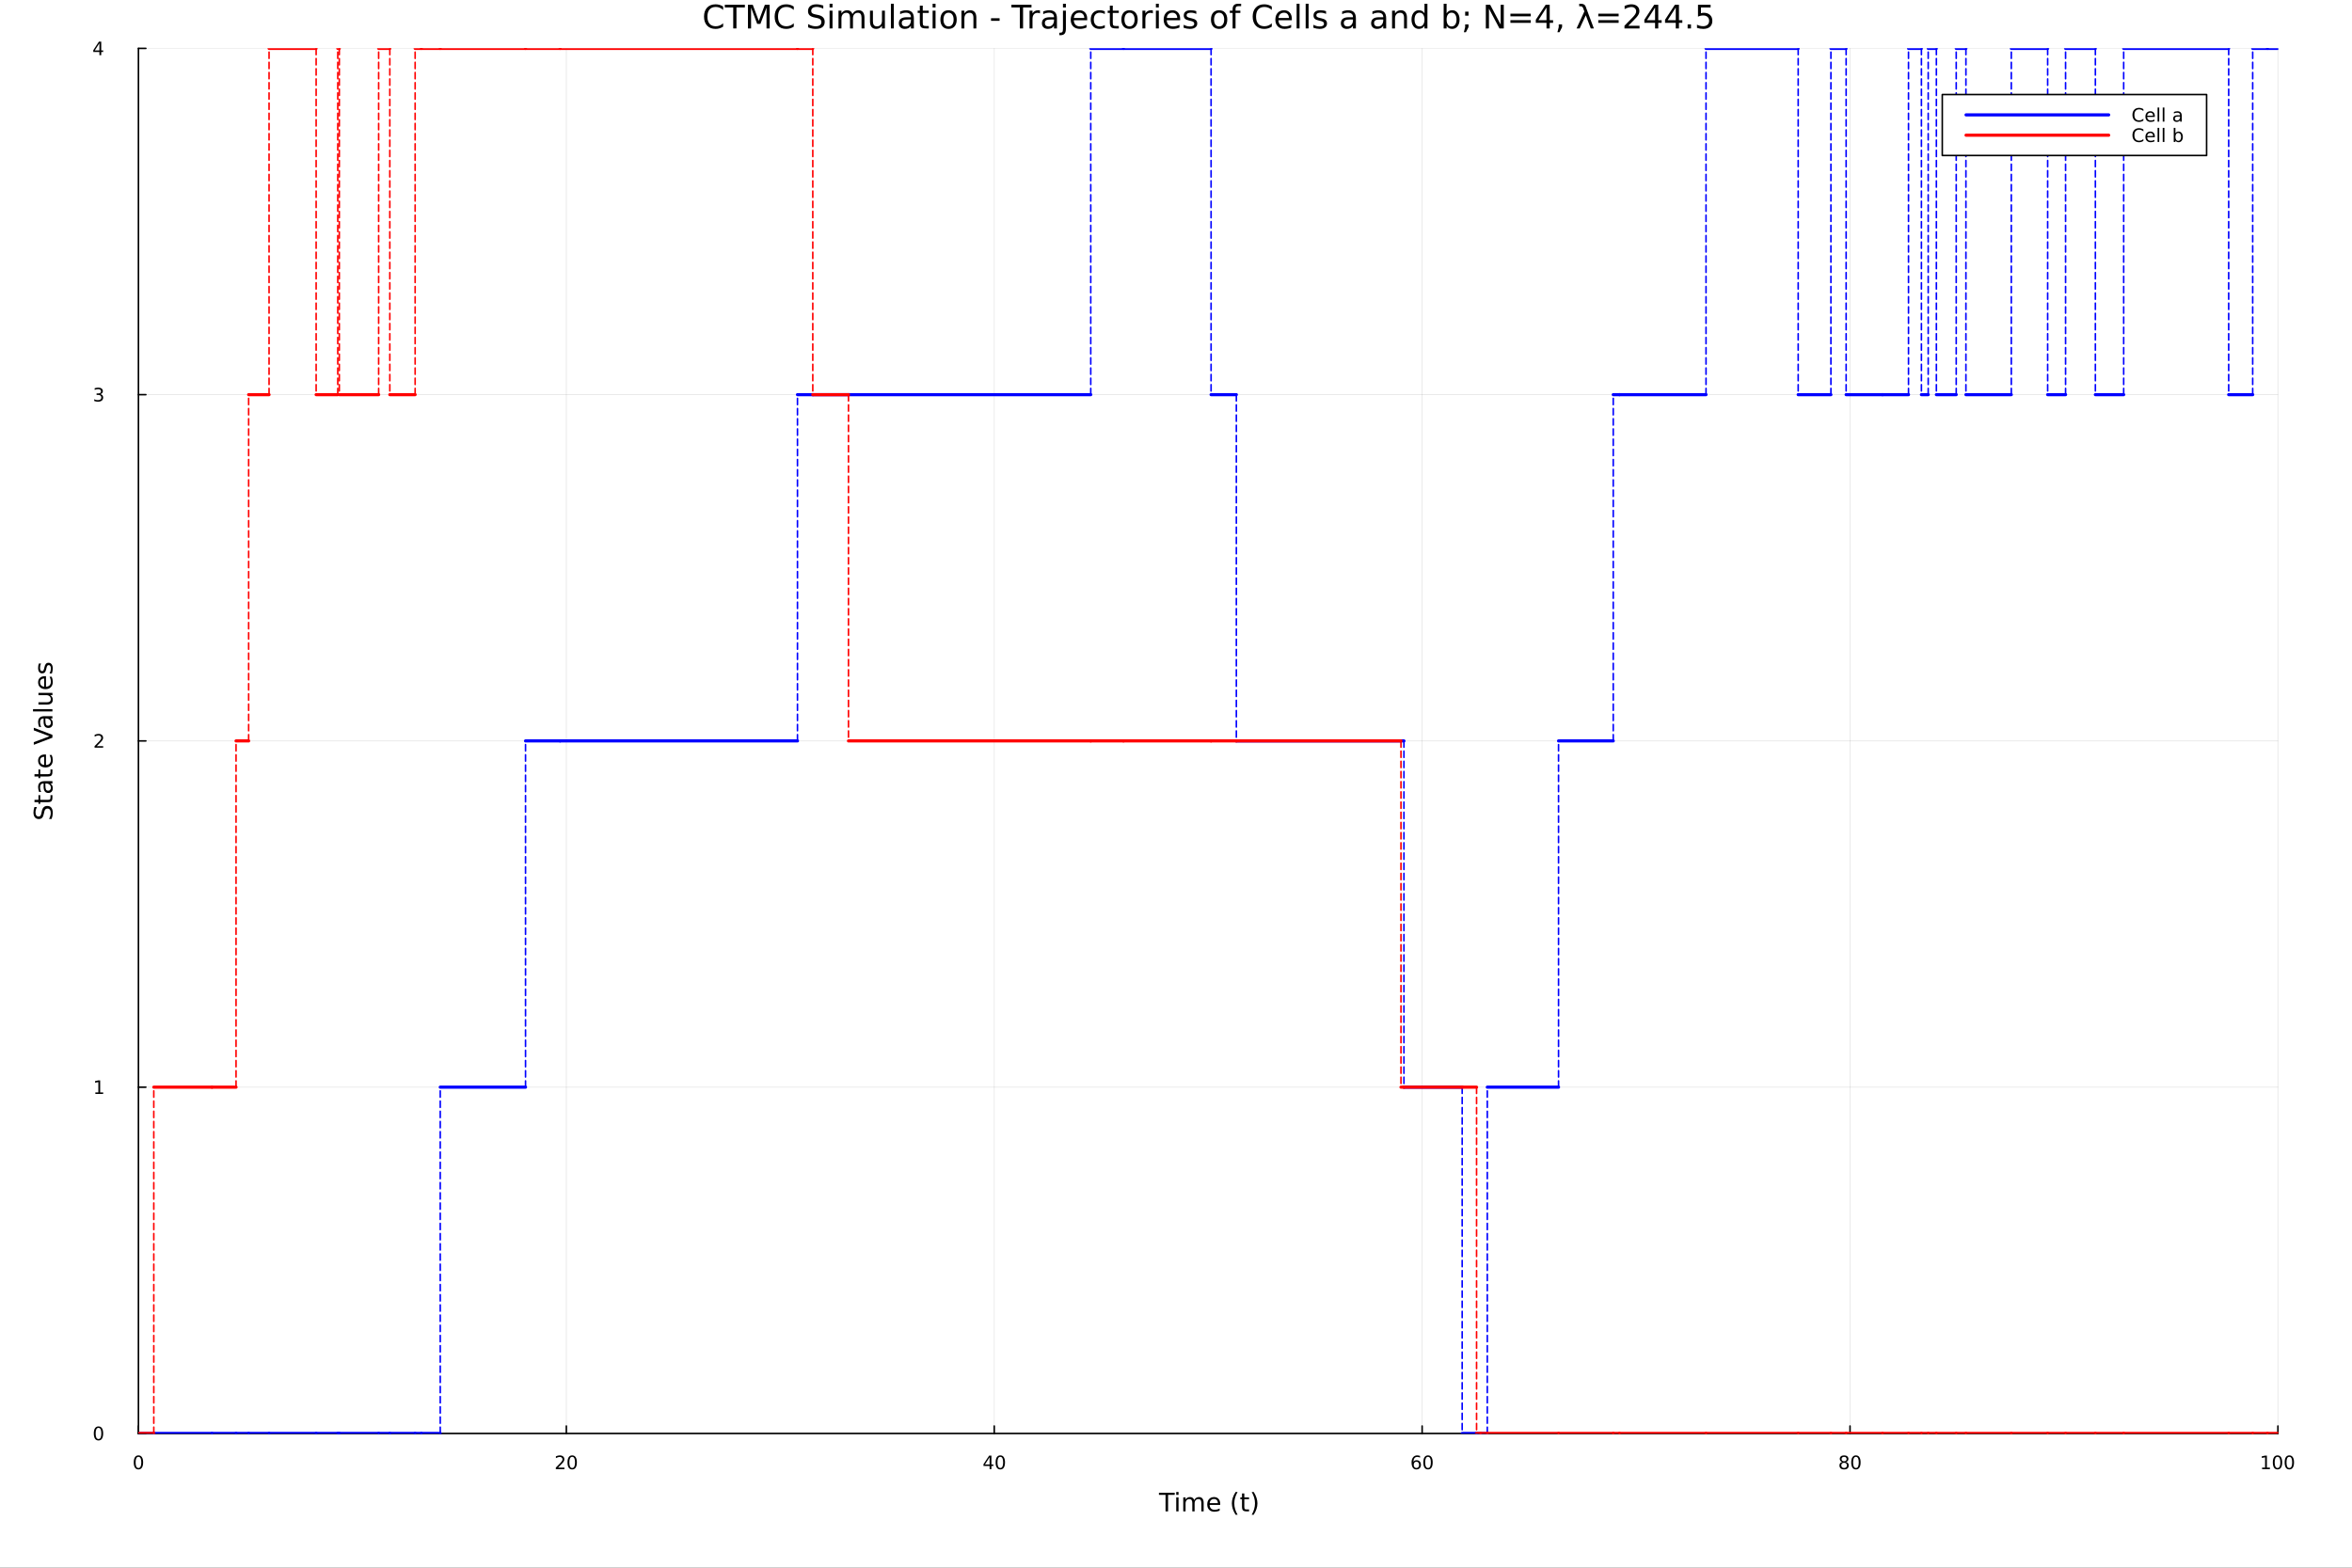 <?xml version="1.0" encoding="utf-8"?>
<svg xmlns="http://www.w3.org/2000/svg" xmlns:xlink="http://www.w3.org/1999/xlink" width="1500" height="1000" viewBox="0 0 6000 4000">
<rect x="0" y="0" width="6000" height="4000" fill="#333333" stroke="none"/>
<defs>
  <clipPath id="clip630">
    <rect x="0" y="0" width="6000" height="4000"/>
  </clipPath>
</defs>
<path clip-path="url(#clip630)" d="M0 4000 L6000 4000 L6000 2.22045e-13 L0 2.22045e-13  Z" fill="#ffffff" fill-rule="evenodd" fill-opacity="1"/>
<defs>
  <clipPath id="clip631">
    <rect x="1200" y="0" width="4201" height="4000"/>
  </clipPath>
</defs>
<path clip-path="url(#clip630)" d="M353.177 3657.45 L5811.02 3657.45 L5811.02 123.472 L353.177 123.472  Z" fill="#ffffff" fill-rule="evenodd" fill-opacity="1"/>
<defs>
  <clipPath id="clip632">
    <rect x="353" y="123" width="5459" height="3535"/>
  </clipPath>
</defs>
<polyline clip-path="url(#clip632)" style="stroke:#000000; stroke-linecap:round; stroke-linejoin:round; stroke-width:2; stroke-opacity:0.1; fill:none" points="353.177,3657.45 353.177,123.472 "/>
<polyline clip-path="url(#clip632)" style="stroke:#000000; stroke-linecap:round; stroke-linejoin:round; stroke-width:2; stroke-opacity:0.1; fill:none" points="1444.75,3657.45 1444.75,123.472 "/>
<polyline clip-path="url(#clip632)" style="stroke:#000000; stroke-linecap:round; stroke-linejoin:round; stroke-width:2; stroke-opacity:0.1; fill:none" points="2536.32,3657.45 2536.32,123.472 "/>
<polyline clip-path="url(#clip632)" style="stroke:#000000; stroke-linecap:round; stroke-linejoin:round; stroke-width:2; stroke-opacity:0.1; fill:none" points="3627.89,3657.45 3627.89,123.472 "/>
<polyline clip-path="url(#clip632)" style="stroke:#000000; stroke-linecap:round; stroke-linejoin:round; stroke-width:2; stroke-opacity:0.1; fill:none" points="4719.45,3657.45 4719.45,123.472 "/>
<polyline clip-path="url(#clip632)" style="stroke:#000000; stroke-linecap:round; stroke-linejoin:round; stroke-width:2; stroke-opacity:0.1; fill:none" points="5811.02,3657.45 5811.02,123.472 "/>
<polyline clip-path="url(#clip632)" style="stroke:#000000; stroke-linecap:round; stroke-linejoin:round; stroke-width:2; stroke-opacity:0.1; fill:none" points="353.177,3657.45 5811.02,3657.45 "/>
<polyline clip-path="url(#clip632)" style="stroke:#000000; stroke-linecap:round; stroke-linejoin:round; stroke-width:2; stroke-opacity:0.1; fill:none" points="353.177,2773.95 5811.02,2773.95 "/>
<polyline clip-path="url(#clip632)" style="stroke:#000000; stroke-linecap:round; stroke-linejoin:round; stroke-width:2; stroke-opacity:0.1; fill:none" points="353.177,1890.46 5811.02,1890.46 "/>
<polyline clip-path="url(#clip632)" style="stroke:#000000; stroke-linecap:round; stroke-linejoin:round; stroke-width:2; stroke-opacity:0.1; fill:none" points="353.177,1006.97 5811.02,1006.97 "/>
<polyline clip-path="url(#clip632)" style="stroke:#000000; stroke-linecap:round; stroke-linejoin:round; stroke-width:2; stroke-opacity:0.1; fill:none" points="353.177,123.472 5811.02,123.472 "/>
<polyline clip-path="url(#clip630)" style="stroke:#000000; stroke-linecap:round; stroke-linejoin:round; stroke-width:4; stroke-opacity:1; fill:none" points="353.177,3657.45 5811.02,3657.45 "/>
<polyline clip-path="url(#clip630)" style="stroke:#000000; stroke-linecap:round; stroke-linejoin:round; stroke-width:4; stroke-opacity:1; fill:none" points="353.177,3657.45 353.177,3638.55 "/>
<polyline clip-path="url(#clip630)" style="stroke:#000000; stroke-linecap:round; stroke-linejoin:round; stroke-width:4; stroke-opacity:1; fill:none" points="1444.75,3657.45 1444.75,3638.55 "/>
<polyline clip-path="url(#clip630)" style="stroke:#000000; stroke-linecap:round; stroke-linejoin:round; stroke-width:4; stroke-opacity:1; fill:none" points="2536.32,3657.45 2536.32,3638.55 "/>
<polyline clip-path="url(#clip630)" style="stroke:#000000; stroke-linecap:round; stroke-linejoin:round; stroke-width:4; stroke-opacity:1; fill:none" points="3627.89,3657.45 3627.89,3638.55 "/>
<polyline clip-path="url(#clip630)" style="stroke:#000000; stroke-linecap:round; stroke-linejoin:round; stroke-width:4; stroke-opacity:1; fill:none" points="4719.45,3657.45 4719.45,3638.55 "/>
<polyline clip-path="url(#clip630)" style="stroke:#000000; stroke-linecap:round; stroke-linejoin:round; stroke-width:4; stroke-opacity:1; fill:none" points="5811.02,3657.45 5811.02,3638.55 "/>
<path clip-path="url(#clip630)" d="M353.177 3717.17 Q349.566 3717.17 347.738 3720.73 Q345.932 3724.27 345.932 3731.4 Q345.932 3738.51 347.738 3742.07 Q349.566 3745.62 353.177 3745.62 Q356.812 3745.62 358.617 3742.07 Q360.446 3738.51 360.446 3731.4 Q360.446 3724.27 358.617 3720.73 Q356.812 3717.17 353.177 3717.17 M353.177 3713.46 Q358.988 3713.46 362.043 3718.07 Q365.122 3722.65 365.122 3731.4 Q365.122 3740.13 362.043 3744.74 Q358.988 3749.32 353.177 3749.32 Q347.367 3749.32 344.289 3744.74 Q341.233 3740.13 341.233 3731.4 Q341.233 3722.65 344.289 3718.07 Q347.367 3713.46 353.177 3713.46 Z" fill="#000000" fill-rule="nonzero" fill-opacity="1" /><path clip-path="url(#clip630)" d="M1423.52 3744.71 L1439.84 3744.71 L1439.84 3748.65 L1417.9 3748.65 L1417.9 3744.71 Q1420.56 3741.96 1425.14 3737.33 Q1429.75 3732.68 1430.93 3731.33 Q1433.17 3728.81 1434.05 3727.07 Q1434.96 3725.31 1434.96 3723.62 Q1434.96 3720.87 1433.01 3719.13 Q1431.09 3717.4 1427.99 3717.4 Q1425.79 3717.4 1423.33 3718.16 Q1420.9 3718.93 1418.13 3720.48 L1418.13 3715.75 Q1420.95 3714.62 1423.4 3714.04 Q1425.86 3713.46 1427.89 3713.46 Q1433.27 3713.46 1436.46 3716.15 Q1439.65 3718.83 1439.65 3723.32 Q1439.65 3725.45 1438.84 3727.37 Q1438.06 3729.27 1435.95 3731.87 Q1435.37 3732.54 1432.27 3735.75 Q1429.17 3738.95 1423.52 3744.71 Z" fill="#000000" fill-rule="nonzero" fill-opacity="1" /><path clip-path="url(#clip630)" d="M1459.65 3717.17 Q1456.04 3717.17 1454.21 3720.73 Q1452.41 3724.27 1452.41 3731.4 Q1452.41 3738.51 1454.21 3742.07 Q1456.04 3745.62 1459.65 3745.62 Q1463.29 3745.62 1465.09 3742.07 Q1466.92 3738.51 1466.92 3731.4 Q1466.92 3724.27 1465.09 3720.73 Q1463.29 3717.17 1459.65 3717.17 M1459.65 3713.46 Q1465.46 3713.46 1468.52 3718.07 Q1471.6 3722.65 1471.6 3731.4 Q1471.6 3740.13 1468.52 3744.74 Q1465.46 3749.32 1459.65 3749.32 Q1453.84 3749.32 1450.77 3744.74 Q1447.71 3740.13 1447.71 3731.4 Q1447.71 3722.65 1450.77 3718.07 Q1453.84 3713.46 1459.65 3713.46 Z" fill="#000000" fill-rule="nonzero" fill-opacity="1" /><path clip-path="url(#clip630)" d="M2524.49 3718.16 L2512.68 3736.61 L2524.49 3736.61 L2524.49 3718.16 M2523.26 3714.09 L2529.14 3714.09 L2529.14 3736.61 L2534.07 3736.61 L2534.07 3740.5 L2529.14 3740.5 L2529.14 3748.65 L2524.49 3748.65 L2524.49 3740.5 L2508.89 3740.5 L2508.89 3735.99 L2523.26 3714.09 Z" fill="#000000" fill-rule="nonzero" fill-opacity="1" /><path clip-path="url(#clip630)" d="M2551.8 3717.17 Q2548.19 3717.17 2546.36 3720.73 Q2544.56 3724.27 2544.56 3731.4 Q2544.56 3738.51 2546.36 3742.07 Q2548.19 3745.62 2551.8 3745.62 Q2555.44 3745.62 2557.24 3742.07 Q2559.07 3738.51 2559.07 3731.4 Q2559.07 3724.27 2557.24 3720.73 Q2555.44 3717.17 2551.8 3717.17 M2551.8 3713.46 Q2557.61 3713.46 2560.67 3718.07 Q2563.75 3722.65 2563.75 3731.4 Q2563.75 3740.13 2560.67 3744.74 Q2557.61 3749.32 2551.8 3749.32 Q2545.99 3749.32 2542.91 3744.74 Q2539.86 3740.13 2539.86 3731.4 Q2539.86 3722.65 2542.91 3718.07 Q2545.99 3713.46 2551.8 3713.46 Z" fill="#000000" fill-rule="nonzero" fill-opacity="1" /><path clip-path="url(#clip630)" d="M3613.29 3729.5 Q3610.14 3729.5 3608.29 3731.66 Q3606.46 3733.81 3606.46 3737.56 Q3606.46 3741.29 3608.29 3743.46 Q3610.14 3745.62 3613.29 3745.62 Q3616.44 3745.62 3618.27 3743.46 Q3620.12 3741.29 3620.12 3737.56 Q3620.12 3733.81 3618.27 3731.66 Q3616.44 3729.5 3613.29 3729.5 M3622.57 3714.85 L3622.57 3719.11 Q3620.81 3718.28 3619.01 3717.84 Q3617.23 3717.4 3615.47 3717.4 Q3610.84 3717.4 3608.38 3720.52 Q3605.95 3723.65 3605.61 3729.97 Q3606.97 3727.95 3609.03 3726.89 Q3611.09 3725.8 3613.57 3725.8 Q3618.78 3725.8 3621.79 3728.97 Q3624.82 3732.12 3624.82 3737.56 Q3624.82 3742.88 3621.67 3746.1 Q3618.52 3749.32 3613.29 3749.32 Q3607.3 3749.32 3604.12 3744.74 Q3600.95 3740.13 3600.95 3731.4 Q3600.95 3723.21 3604.84 3718.35 Q3608.73 3713.46 3615.28 3713.46 Q3617.04 3713.46 3618.82 3713.81 Q3620.63 3714.16 3622.57 3714.85 Z" fill="#000000" fill-rule="nonzero" fill-opacity="1" /><path clip-path="url(#clip630)" d="M3642.87 3717.17 Q3639.26 3717.17 3637.43 3720.73 Q3635.63 3724.27 3635.63 3731.4 Q3635.63 3738.51 3637.43 3742.07 Q3639.26 3745.62 3642.87 3745.62 Q3646.51 3745.62 3648.31 3742.07 Q3650.14 3738.51 3650.14 3731.4 Q3650.14 3724.27 3648.31 3720.73 Q3646.51 3717.17 3642.87 3717.17 M3642.87 3713.46 Q3648.68 3713.46 3651.74 3718.07 Q3654.82 3722.65 3654.82 3731.4 Q3654.82 3740.13 3651.74 3744.74 Q3648.68 3749.32 3642.87 3749.32 Q3637.06 3749.32 3633.98 3744.74 Q3630.93 3740.13 3630.93 3731.4 Q3630.93 3722.65 3633.98 3718.07 Q3637.06 3713.46 3642.87 3713.46 Z" fill="#000000" fill-rule="nonzero" fill-opacity="1" /><path clip-path="url(#clip630)" d="M4704.33 3732.24 Q4700.99 3732.24 4699.07 3734.02 Q4697.17 3735.8 4697.17 3738.93 Q4697.17 3742.05 4699.07 3743.83 Q4700.99 3745.62 4704.33 3745.62 Q4707.66 3745.62 4709.58 3743.83 Q4711.5 3742.03 4711.5 3738.93 Q4711.5 3735.8 4709.58 3734.02 Q4707.68 3732.24 4704.33 3732.24 M4699.65 3730.24 Q4696.64 3729.5 4694.95 3727.44 Q4693.29 3725.38 4693.29 3722.42 Q4693.29 3718.28 4696.23 3715.87 Q4699.19 3713.46 4704.33 3713.46 Q4709.49 3713.46 4712.43 3715.87 Q4715.37 3718.28 4715.37 3722.42 Q4715.37 3725.38 4713.68 3727.44 Q4712.01 3729.5 4709.03 3730.24 Q4712.41 3731.03 4714.28 3733.32 Q4716.18 3735.62 4716.18 3738.93 Q4716.18 3743.95 4713.1 3746.63 Q4710.04 3749.32 4704.33 3749.32 Q4698.61 3749.32 4695.53 3746.63 Q4692.48 3743.95 4692.48 3738.93 Q4692.48 3735.62 4694.37 3733.32 Q4696.27 3731.03 4699.65 3730.24 M4697.94 3722.86 Q4697.94 3725.55 4699.6 3727.05 Q4701.29 3728.56 4704.33 3728.56 Q4707.34 3728.56 4709.03 3727.05 Q4710.74 3725.55 4710.74 3722.86 Q4710.74 3720.18 4709.03 3718.67 Q4707.34 3717.17 4704.33 3717.17 Q4701.29 3717.17 4699.6 3718.67 Q4697.94 3720.18 4697.94 3722.86 Z" fill="#000000" fill-rule="nonzero" fill-opacity="1" /><path clip-path="url(#clip630)" d="M4734.49 3717.17 Q4730.88 3717.17 4729.05 3720.73 Q4727.24 3724.27 4727.24 3731.4 Q4727.24 3738.51 4729.05 3742.07 Q4730.88 3745.62 4734.49 3745.62 Q4738.12 3745.62 4739.93 3742.07 Q4741.76 3738.51 4741.76 3731.4 Q4741.76 3724.27 4739.93 3720.73 Q4738.12 3717.17 4734.49 3717.17 M4734.49 3713.46 Q4740.3 3713.46 4743.35 3718.07 Q4746.43 3722.65 4746.43 3731.4 Q4746.43 3740.13 4743.35 3744.74 Q4740.3 3749.32 4734.49 3749.32 Q4728.68 3749.32 4725.6 3744.74 Q4722.54 3740.13 4722.54 3731.4 Q4722.54 3722.65 4725.6 3718.07 Q4728.68 3713.46 4734.49 3713.46 Z" fill="#000000" fill-rule="nonzero" fill-opacity="1" /><path clip-path="url(#clip630)" d="M5770.63 3744.71 L5778.27 3744.71 L5778.27 3718.35 L5769.96 3720.01 L5769.96 3715.75 L5778.22 3714.09 L5782.9 3714.09 L5782.9 3744.71 L5790.54 3744.71 L5790.54 3748.65 L5770.63 3748.65 L5770.63 3744.71 Z" fill="#000000" fill-rule="nonzero" fill-opacity="1" /><path clip-path="url(#clip630)" d="M5809.98 3717.17 Q5806.37 3717.17 5804.54 3720.73 Q5802.74 3724.27 5802.74 3731.4 Q5802.74 3738.51 5804.54 3742.07 Q5806.37 3745.62 5809.98 3745.62 Q5813.62 3745.62 5815.42 3742.07 Q5817.25 3738.51 5817.25 3731.4 Q5817.25 3724.27 5815.42 3720.73 Q5813.62 3717.17 5809.98 3717.17 M5809.98 3713.46 Q5815.79 3713.46 5818.85 3718.07 Q5821.93 3722.65 5821.93 3731.4 Q5821.93 3740.13 5818.85 3744.74 Q5815.79 3749.32 5809.98 3749.32 Q5804.17 3749.32 5801.09 3744.74 Q5798.04 3740.13 5798.04 3731.4 Q5798.04 3722.65 5801.09 3718.07 Q5804.17 3713.46 5809.98 3713.46 Z" fill="#000000" fill-rule="nonzero" fill-opacity="1" /><path clip-path="url(#clip630)" d="M5840.14 3717.17 Q5836.53 3717.17 5834.7 3720.73 Q5832.9 3724.27 5832.9 3731.4 Q5832.9 3738.51 5834.7 3742.07 Q5836.53 3745.62 5840.14 3745.62 Q5843.78 3745.62 5845.58 3742.07 Q5847.41 3738.51 5847.41 3731.4 Q5847.41 3724.27 5845.58 3720.73 Q5843.78 3717.17 5840.14 3717.17 M5840.14 3713.46 Q5845.95 3713.46 5849.01 3718.07 Q5852.09 3722.65 5852.09 3731.4 Q5852.09 3740.13 5849.01 3744.74 Q5845.95 3749.32 5840.14 3749.32 Q5834.33 3749.32 5831.25 3744.74 Q5828.2 3740.13 5828.2 3731.4 Q5828.2 3722.65 5831.25 3718.07 Q5834.33 3713.46 5840.14 3713.46 Z" fill="#000000" fill-rule="nonzero" fill-opacity="1" /><path clip-path="url(#clip630)" d="M2956.47 3808.79 L2996.67 3808.79 L2996.67 3814.2 L2979.8 3814.2 L2979.8 3856.31 L2973.34 3856.31 L2973.34 3814.2 L2956.47 3814.2 L2956.47 3808.79 Z" fill="#000000" fill-rule="nonzero" fill-opacity="1" /><path clip-path="url(#clip630)" d="M3000.62 3820.66 L3006.48 3820.66 L3006.48 3856.31 L3000.62 3856.31 L3000.62 3820.66 M3000.62 3806.79 L3006.48 3806.79 L3006.48 3814.2 L3000.62 3814.2 L3000.62 3806.79 Z" fill="#000000" fill-rule="nonzero" fill-opacity="1" /><path clip-path="url(#clip630)" d="M3046.48 3827.51 Q3048.68 3823.56 3051.74 3821.68 Q3054.79 3819.8 3058.93 3819.8 Q3064.5 3819.8 3067.52 3823.72 Q3070.55 3827.6 3070.55 3834.8 L3070.55 3856.31 L3064.66 3856.31 L3064.66 3834.99 Q3064.66 3829.86 3062.84 3827.38 Q3061.03 3824.9 3057.31 3824.9 Q3052.75 3824.9 3050.11 3827.92 Q3047.47 3830.94 3047.47 3836.16 L3047.47 3856.31 L3041.58 3856.31 L3041.58 3834.99 Q3041.58 3829.83 3039.77 3827.38 Q3037.95 3824.9 3034.17 3824.9 Q3029.68 3824.9 3027.04 3827.95 Q3024.4 3830.98 3024.4 3836.16 L3024.4 3856.31 L3018.51 3856.31 L3018.51 3820.66 L3024.4 3820.66 L3024.4 3826.2 Q3026.4 3822.92 3029.2 3821.36 Q3032 3819.8 3035.85 3819.8 Q3039.74 3819.8 3042.44 3821.78 Q3045.18 3823.75 3046.48 3827.51 Z" fill="#000000" fill-rule="nonzero" fill-opacity="1" /><path clip-path="url(#clip630)" d="M3112.72 3837.02 L3112.72 3839.89 L3085.79 3839.89 Q3086.17 3845.94 3089.42 3849.12 Q3092.7 3852.27 3098.52 3852.27 Q3101.9 3852.27 3105.05 3851.44 Q3108.23 3850.61 3111.35 3848.96 L3111.35 3854.5 Q3108.2 3855.83 3104.89 3856.53 Q3101.58 3857.23 3098.17 3857.23 Q3089.64 3857.23 3084.65 3852.27 Q3079.68 3847.3 3079.68 3838.84 Q3079.68 3830.08 3084.39 3824.96 Q3089.13 3819.8 3097.16 3819.8 Q3104.35 3819.8 3108.52 3824.45 Q3112.72 3829.07 3112.72 3837.02 M3106.86 3835.3 Q3106.8 3830.5 3104.16 3827.63 Q3101.55 3824.77 3097.22 3824.77 Q3092.32 3824.77 3089.36 3827.54 Q3086.43 3830.31 3085.98 3835.34 L3106.86 3835.3 Z" fill="#000000" fill-rule="nonzero" fill-opacity="1" /><path clip-path="url(#clip630)" d="M3157.12 3806.85 Q3152.86 3814.17 3150.79 3821.33 Q3148.72 3828.49 3148.72 3835.85 Q3148.72 3843.2 3150.79 3850.42 Q3152.89 3857.62 3157.12 3864.91 L3152.03 3864.91 Q3147.25 3857.43 3144.87 3850.2 Q3142.51 3842.98 3142.51 3835.85 Q3142.51 3828.75 3144.87 3821.55 Q3147.22 3814.36 3152.03 3806.85 L3157.12 3806.85 Z" fill="#000000" fill-rule="nonzero" fill-opacity="1" /><path clip-path="url(#clip630)" d="M3174.28 3810.54 L3174.28 3820.66 L3186.34 3820.66 L3186.34 3825.22 L3174.28 3825.22 L3174.28 3844.57 Q3174.28 3848.93 3175.45 3850.17 Q3176.66 3851.41 3180.32 3851.41 L3186.34 3851.41 L3186.34 3856.31 L3180.32 3856.31 Q3173.54 3856.31 3170.97 3853.8 Q3168.39 3851.25 3168.39 3844.57 L3168.39 3825.22 L3164.09 3825.22 L3164.09 3820.66 L3168.39 3820.66 L3168.39 3810.54 L3174.28 3810.54 Z" fill="#000000" fill-rule="nonzero" fill-opacity="1" /><path clip-path="url(#clip630)" d="M3193.12 3806.85 L3198.21 3806.85 Q3202.99 3814.36 3205.34 3821.55 Q3207.73 3828.75 3207.73 3835.85 Q3207.73 3842.98 3205.34 3850.2 Q3202.99 3857.43 3198.21 3864.91 L3193.12 3864.91 Q3197.35 3857.62 3199.42 3850.42 Q3201.52 3843.2 3201.52 3835.85 Q3201.52 3828.49 3199.42 3821.33 Q3197.35 3814.17 3193.12 3806.85 Z" fill="#000000" fill-rule="nonzero" fill-opacity="1" /><polyline clip-path="url(#clip630)" style="stroke:#000000; stroke-linecap:round; stroke-linejoin:round; stroke-width:4; stroke-opacity:1; fill:none" points="353.177,3657.45 353.177,123.472 "/>
<polyline clip-path="url(#clip630)" style="stroke:#000000; stroke-linecap:round; stroke-linejoin:round; stroke-width:4; stroke-opacity:1; fill:none" points="353.177,3657.45 372.075,3657.45 "/>
<polyline clip-path="url(#clip630)" style="stroke:#000000; stroke-linecap:round; stroke-linejoin:round; stroke-width:4; stroke-opacity:1; fill:none" points="353.177,2773.95 372.075,2773.95 "/>
<polyline clip-path="url(#clip630)" style="stroke:#000000; stroke-linecap:round; stroke-linejoin:round; stroke-width:4; stroke-opacity:1; fill:none" points="353.177,1890.46 372.075,1890.46 "/>
<polyline clip-path="url(#clip630)" style="stroke:#000000; stroke-linecap:round; stroke-linejoin:round; stroke-width:4; stroke-opacity:1; fill:none" points="353.177,1006.97 372.075,1006.97 "/>
<polyline clip-path="url(#clip630)" style="stroke:#000000; stroke-linecap:round; stroke-linejoin:round; stroke-width:4; stroke-opacity:1; fill:none" points="353.177,123.472 372.075,123.472 "/>
<path clip-path="url(#clip630)" d="M251.233 3643.25 Q247.622 3643.25 245.793 3646.81 Q243.988 3650.35 243.988 3657.48 Q243.988 3664.59 245.793 3668.15 Q247.622 3671.7 251.233 3671.7 Q254.867 3671.7 256.673 3668.15 Q258.502 3664.59 258.502 3657.48 Q258.502 3650.35 256.673 3646.81 Q254.867 3643.25 251.233 3643.25 M251.233 3639.54 Q257.043 3639.54 260.099 3644.15 Q263.177 3648.73 263.177 3657.48 Q263.177 3666.21 260.099 3670.82 Q257.043 3675.4 251.233 3675.4 Q245.423 3675.4 242.344 3670.82 Q239.289 3666.21 239.289 3657.48 Q239.289 3648.73 242.344 3644.15 Q245.423 3639.54 251.233 3639.54 Z" fill="#000000" fill-rule="nonzero" fill-opacity="1" /><path clip-path="url(#clip630)" d="M243.27 2787.3 L250.909 2787.3 L250.909 2760.93 L242.599 2762.6 L242.599 2758.34 L250.863 2756.67 L255.539 2756.67 L255.539 2787.3 L263.177 2787.3 L263.177 2791.23 L243.27 2791.23 L243.27 2787.3 Z" fill="#000000" fill-rule="nonzero" fill-opacity="1" /><path clip-path="url(#clip630)" d="M246.858 1903.8 L263.177 1903.8 L263.177 1907.74 L241.233 1907.74 L241.233 1903.8 Q243.895 1901.05 248.478 1896.42 Q253.085 1891.77 254.266 1890.43 Q256.511 1887.9 257.39 1886.17 Q258.293 1884.41 258.293 1882.72 Q258.293 1879.96 256.349 1878.23 Q254.428 1876.49 251.326 1876.49 Q249.127 1876.49 246.673 1877.25 Q244.242 1878.02 241.465 1879.57 L241.465 1874.85 Q244.289 1873.71 246.742 1873.13 Q249.196 1872.55 251.233 1872.55 Q256.603 1872.55 259.798 1875.24 Q262.992 1877.93 262.992 1882.42 Q262.992 1884.55 262.182 1886.47 Q261.395 1888.36 259.289 1890.96 Q258.71 1891.63 255.608 1894.85 Q252.506 1898.04 246.858 1903.8 Z" fill="#000000" fill-rule="nonzero" fill-opacity="1" /><path clip-path="url(#clip630)" d="M256.048 1005.61 Q259.404 1006.33 261.279 1008.6 Q263.177 1010.87 263.177 1014.2 Q263.177 1019.32 259.659 1022.12 Q256.14 1024.92 249.659 1024.92 Q247.483 1024.92 245.168 1024.48 Q242.877 1024.06 240.423 1023.2 L240.423 1018.69 Q242.367 1019.82 244.682 1020.4 Q246.997 1020.98 249.52 1020.98 Q253.918 1020.98 256.21 1019.25 Q258.525 1017.51 258.525 1014.2 Q258.525 1011.14 256.372 1009.43 Q254.242 1007.7 250.423 1007.7 L246.395 1007.7 L246.395 1003.85 L250.608 1003.85 Q254.057 1003.85 255.886 1002.49 Q257.715 1001.1 257.715 998.505 Q257.715 995.843 255.816 994.431 Q253.941 992.996 250.423 992.996 Q248.502 992.996 246.303 993.413 Q244.104 993.829 241.465 994.709 L241.465 990.542 Q244.127 989.802 246.441 989.431 Q248.779 989.061 250.84 989.061 Q256.164 989.061 259.265 991.492 Q262.367 993.899 262.367 998.019 Q262.367 1000.89 260.724 1002.88 Q259.08 1004.85 256.048 1005.61 Z" fill="#000000" fill-rule="nonzero" fill-opacity="1" /><path clip-path="url(#clip630)" d="M253.594 110.266 L241.789 128.715 L253.594 128.715 L253.594 110.266 M252.367 106.192 L258.247 106.192 L258.247 128.715 L263.177 128.715 L263.177 132.604 L258.247 132.604 L258.247 140.752 L253.594 140.752 L253.594 132.604 L237.992 132.604 L237.992 128.09 L252.367 106.192 Z" fill="#000000" fill-rule="nonzero" fill-opacity="1" /><path clip-path="url(#clip630)" d="M87.776 2059.25 L94.046 2059.25 Q92.296 2062.91 91.436 2066.15 Q90.577 2069.4 90.577 2072.42 Q90.577 2077.68 92.614 2080.54 Q94.651 2083.37 98.407 2083.37 Q101.558 2083.37 103.181 2081.49 Q104.772 2079.58 105.759 2074.3 L106.555 2070.42 Q107.924 2063.23 111.393 2059.82 Q114.83 2056.38 120.623 2056.38 Q127.53 2056.38 131.095 2061.03 Q134.659 2065.64 134.659 2074.59 Q134.659 2077.96 133.896 2081.78 Q133.132 2085.57 131.636 2089.64 L125.015 2089.64 Q127.212 2085.73 128.326 2081.97 Q129.44 2078.22 129.44 2074.59 Q129.44 2069.08 127.275 2066.09 Q125.111 2063.1 121.101 2063.1 Q117.599 2063.1 115.626 2065.26 Q113.653 2067.39 112.666 2072.3 L111.902 2076.21 Q110.47 2083.4 107.414 2086.62 Q104.359 2089.83 98.916 2089.83 Q92.614 2089.83 88.986 2085.41 Q85.357 2080.95 85.357 2073.16 Q85.357 2069.81 85.962 2066.34 Q86.567 2062.88 87.776 2059.25 Z" fill="#000000" fill-rule="nonzero" fill-opacity="1" /><path clip-path="url(#clip630)" d="M87.967 2040.82 L98.088 2040.82 L98.088 2028.75 L102.64 2028.75 L102.64 2040.82 L121.992 2040.82 Q126.352 2040.82 127.594 2039.64 Q128.835 2038.43 128.835 2034.77 L128.835 2028.75 L133.736 2028.75 L133.736 2034.77 Q133.736 2041.55 131.222 2044.13 Q128.676 2046.71 121.992 2046.71 L102.64 2046.71 L102.64 2051 L98.088 2051 L98.088 2046.71 L87.967 2046.71 L87.967 2040.82 Z" fill="#000000" fill-rule="nonzero" fill-opacity="1" /><path clip-path="url(#clip630)" d="M115.817 2004.85 Q115.817 2011.95 117.44 2014.69 Q119.063 2017.42 122.978 2017.42 Q126.098 2017.42 127.944 2015.39 Q129.758 2013.32 129.758 2009.79 Q129.758 2004.92 126.32 2001.99 Q122.851 1999.03 117.122 1999.03 L115.817 1999.03 L115.817 2004.85 M113.398 1993.17 L133.736 1993.17 L133.736 1999.03 L128.326 1999.03 Q131.572 2001.03 133.132 2004.02 Q134.659 2007.02 134.659 2011.34 Q134.659 2016.82 131.604 2020.07 Q128.517 2023.28 123.36 2023.28 Q117.345 2023.28 114.289 2019.27 Q111.234 2015.23 111.234 2007.24 L111.234 1999.03 L110.661 1999.03 Q106.619 1999.03 104.422 2001.7 Q102.194 2004.34 102.194 2009.15 Q102.194 2012.2 102.926 2015.1 Q103.658 2018 105.123 2020.67 L99.712 2020.67 Q98.47 2017.46 97.866 2014.43 Q97.229 2011.41 97.229 2008.54 Q97.229 2000.81 101.24 1996.99 Q105.25 1993.17 113.398 1993.17 Z" fill="#000000" fill-rule="nonzero" fill-opacity="1" /><path clip-path="url(#clip630)" d="M87.967 1975.31 L98.088 1975.31 L98.088 1963.25 L102.64 1963.25 L102.64 1975.31 L121.992 1975.31 Q126.352 1975.31 127.594 1974.14 Q128.835 1972.93 128.835 1969.27 L128.835 1963.25 L133.736 1963.25 L133.736 1969.27 Q133.736 1976.05 131.222 1978.62 Q128.676 1981.2 121.992 1981.2 L102.64 1981.2 L102.64 1985.5 L98.088 1985.5 L98.088 1981.2 L87.967 1981.2 L87.967 1975.31 Z" fill="#000000" fill-rule="nonzero" fill-opacity="1" /><path clip-path="url(#clip630)" d="M114.448 1925.06 L117.313 1925.06 L117.313 1951.98 Q123.36 1951.6 126.543 1948.36 Q129.694 1945.08 129.694 1939.25 Q129.694 1935.88 128.867 1932.73 Q128.039 1929.55 126.384 1926.43 L131.922 1926.43 Q133.259 1929.58 133.959 1932.89 Q134.659 1936.2 134.659 1939.6 Q134.659 1948.13 129.694 1953.13 Q124.729 1958.1 116.263 1958.1 Q107.51 1958.1 102.385 1953.38 Q97.229 1948.64 97.229 1940.62 Q97.229 1933.43 101.876 1929.26 Q106.491 1925.06 114.448 1925.06 M112.73 1930.91 Q107.924 1930.98 105.059 1933.62 Q102.194 1936.23 102.194 1940.56 Q102.194 1945.46 104.963 1948.42 Q107.733 1951.35 112.761 1951.79 L112.73 1930.91 Z" fill="#000000" fill-rule="nonzero" fill-opacity="1" /><path clip-path="url(#clip630)" d="M133.736 1882.22 L86.216 1900.36 L86.216 1893.64 L126.225 1878.59 L86.216 1863.5 L86.216 1856.82 L133.736 1874.93 L133.736 1882.22 Z" fill="#000000" fill-rule="nonzero" fill-opacity="1" /><path clip-path="url(#clip630)" d="M115.817 1838.99 Q115.817 1846.09 117.44 1848.83 Q119.063 1851.57 122.978 1851.57 Q126.098 1851.57 127.944 1849.53 Q129.758 1847.46 129.758 1843.93 Q129.758 1839.06 126.32 1836.13 Q122.851 1833.17 117.122 1833.17 L115.817 1833.17 L115.817 1838.99 M113.398 1827.31 L133.736 1827.31 L133.736 1833.17 L128.326 1833.17 Q131.572 1835.17 133.132 1838.17 Q134.659 1841.16 134.659 1845.49 Q134.659 1850.96 131.604 1854.21 Q128.517 1857.42 123.36 1857.42 Q117.345 1857.42 114.289 1853.41 Q111.234 1849.37 111.234 1841.38 L111.234 1833.17 L110.661 1833.17 Q106.619 1833.17 104.422 1835.84 Q102.194 1838.48 102.194 1843.29 Q102.194 1846.35 102.926 1849.24 Q103.658 1852.14 105.123 1854.81 L99.712 1854.81 Q98.47 1851.6 97.866 1848.57 Q97.229 1845.55 97.229 1842.69 Q97.229 1834.95 101.24 1831.13 Q105.25 1827.31 113.398 1827.31 Z" fill="#000000" fill-rule="nonzero" fill-opacity="1" /><path clip-path="url(#clip630)" d="M84.211 1815.25 L84.211 1809.39 L133.736 1809.39 L133.736 1815.25 L84.211 1815.25 Z" fill="#000000" fill-rule="nonzero" fill-opacity="1" /><path clip-path="url(#clip630)" d="M119.668 1797.74 L98.088 1797.74 L98.088 1791.89 L119.445 1791.89 Q124.506 1791.89 127.052 1789.91 Q129.567 1787.94 129.567 1783.99 Q129.567 1779.25 126.543 1776.51 Q123.519 1773.74 118.3 1773.74 L98.088 1773.74 L98.088 1767.89 L133.736 1767.89 L133.736 1773.74 L128.262 1773.74 Q131.508 1775.88 133.1 1778.71 Q134.659 1781.51 134.659 1785.23 Q134.659 1791.38 130.84 1794.56 Q127.021 1797.74 119.668 1797.74 M97.229 1783.01 L97.229 1783.01 Z" fill="#000000" fill-rule="nonzero" fill-opacity="1" /><path clip-path="url(#clip630)" d="M114.448 1725.33 L117.313 1725.33 L117.313 1752.26 Q123.36 1751.88 126.543 1748.63 Q129.694 1745.35 129.694 1739.53 Q129.694 1736.16 128.867 1733 Q128.039 1729.82 126.384 1726.7 L131.922 1726.7 Q133.259 1729.85 133.959 1733.16 Q134.659 1736.47 134.659 1739.88 Q134.659 1748.41 129.694 1753.41 Q124.729 1758.37 116.263 1758.37 Q107.51 1758.37 102.385 1753.66 Q97.229 1748.92 97.229 1740.9 Q97.229 1733.7 101.876 1729.53 Q106.491 1725.33 114.448 1725.33 M112.73 1731.19 Q107.924 1731.25 105.059 1733.9 Q102.194 1736.51 102.194 1740.83 Q102.194 1745.74 104.963 1748.7 Q107.733 1751.62 112.761 1752.07 L112.73 1731.19 Z" fill="#000000" fill-rule="nonzero" fill-opacity="1" /><path clip-path="url(#clip630)" d="M99.139 1693 L104.677 1693 Q103.404 1695.48 102.767 1698.15 Q102.131 1700.83 102.131 1703.69 Q102.131 1708.05 103.468 1710.25 Q104.804 1712.41 107.478 1712.41 Q109.515 1712.41 110.693 1710.85 Q111.838 1709.29 112.889 1704.58 L113.334 1702.58 Q114.671 1696.34 117.122 1693.73 Q119.541 1691.09 123.901 1691.09 Q128.867 1691.09 131.763 1695.03 Q134.659 1698.95 134.659 1705.82 Q134.659 1708.69 134.087 1711.81 Q133.545 1714.89 132.431 1718.33 L126.384 1718.33 Q128.071 1715.08 128.93 1711.93 Q129.758 1708.78 129.758 1705.7 Q129.758 1701.56 128.357 1699.33 Q126.925 1697.1 124.347 1697.1 Q121.96 1697.1 120.687 1698.72 Q119.414 1700.32 118.236 1705.76 L117.759 1707.8 Q116.613 1713.24 114.257 1715.66 Q111.87 1718.08 107.733 1718.08 Q102.704 1718.08 99.966 1714.51 Q97.229 1710.95 97.229 1704.39 Q97.229 1701.14 97.707 1698.28 Q98.184 1695.41 99.139 1693 Z" fill="#000000" fill-rule="nonzero" fill-opacity="1" /><path clip-path="url(#clip630)" d="M1844.75 16.755 L1844.75 25.383 Q1840.62 21.535 1835.92 19.631 Q1831.26 17.727 1826 17.727 Q1815.63 17.727 1810.12 24.087 Q1804.61 30.406 1804.61 42.397 Q1804.61 54.347 1810.12 60.707 Q1815.63 67.026 1826 67.026 Q1831.26 67.026 1835.92 65.122 Q1840.62 63.218 1844.75 59.37 L1844.75 67.918 Q1840.46 70.834 1835.64 72.292 Q1830.86 73.751 1825.51 73.751 Q1811.78 73.751 1803.88 65.365 Q1795.98 56.94 1795.98 42.397 Q1795.98 27.814 1803.88 19.428 Q1811.78 11.002 1825.51 11.002 Q1830.94 11.002 1835.72 12.461 Q1840.54 13.878 1844.75 16.755 Z" fill="#000000" fill-rule="nonzero" fill-opacity="1" /><path clip-path="url(#clip630)" d="M1849.01 12.096 L1900.17 12.096 L1900.17 18.983 L1878.7 18.983 L1878.7 72.576 L1870.48 72.576 L1870.48 18.983 L1849.01 18.983 L1849.01 12.096 Z" fill="#000000" fill-rule="nonzero" fill-opacity="1" /><path clip-path="url(#clip630)" d="M1908.07 12.096 L1920.26 12.096 L1935.69 53.253 L1951.21 12.096 L1963.4 12.096 L1963.4 72.576 L1955.42 72.576 L1955.42 19.469 L1939.83 60.95 L1931.6 60.95 L1916.01 19.469 L1916.01 72.576 L1908.07 72.576 L1908.07 12.096 Z" fill="#000000" fill-rule="nonzero" fill-opacity="1" /><path clip-path="url(#clip630)" d="M2024.94 16.755 L2024.94 25.383 Q2020.8 21.535 2016.11 19.631 Q2011.45 17.727 2006.18 17.727 Q1995.81 17.727 1990.3 24.087 Q1984.79 30.406 1984.79 42.397 Q1984.79 54.347 1990.3 60.707 Q1995.81 67.026 2006.18 67.026 Q2011.45 67.026 2016.11 65.122 Q2020.8 63.218 2024.94 59.37 L2024.94 67.918 Q2020.64 70.834 2015.82 72.292 Q2011.04 73.751 2005.69 73.751 Q1991.96 73.751 1984.06 65.365 Q1976.16 56.94 1976.16 42.397 Q1976.16 27.814 1984.06 19.428 Q1991.96 11.002 2005.69 11.002 Q2011.12 11.002 2015.9 12.461 Q2020.72 13.878 2024.94 16.755 Z" fill="#000000" fill-rule="nonzero" fill-opacity="1" /><path clip-path="url(#clip630)" d="M2100.2 14.081 L2100.2 22.061 Q2095.54 19.833 2091.41 18.739 Q2087.28 17.646 2083.43 17.646 Q2076.75 17.646 2073.1 20.238 Q2069.5 22.831 2069.5 27.611 Q2069.5 31.621 2071.89 33.687 Q2074.32 35.713 2081.04 36.969 L2085.98 37.981 Q2095.14 39.723 2099.47 44.139 Q2103.85 48.514 2103.85 55.886 Q2103.85 64.677 2097.93 69.214 Q2092.06 73.751 2080.68 73.751 Q2076.38 73.751 2071.52 72.778 Q2066.7 71.806 2061.52 69.902 L2061.52 61.477 Q2066.5 64.272 2071.28 65.689 Q2076.06 67.107 2080.68 67.107 Q2087.68 67.107 2091.49 64.353 Q2095.3 61.598 2095.3 56.494 Q2095.3 52.038 2092.55 49.526 Q2089.83 47.015 2083.59 45.759 L2078.61 44.787 Q2069.46 42.964 2065.36 39.075 Q2061.27 35.186 2061.27 28.259 Q2061.27 20.238 2066.9 15.62 Q2072.57 11.002 2082.5 11.002 Q2086.75 11.002 2091.17 11.772 Q2095.58 12.542 2100.2 14.081 Z" fill="#000000" fill-rule="nonzero" fill-opacity="1" /><path clip-path="url(#clip630)" d="M2116.28 27.206 L2123.74 27.206 L2123.74 72.576 L2116.28 72.576 L2116.28 27.206 M2116.28 9.544 L2123.74 9.544 L2123.74 18.983 L2116.28 18.983 L2116.28 9.544 Z" fill="#000000" fill-rule="nonzero" fill-opacity="1" /><path clip-path="url(#clip630)" d="M2174.66 35.915 Q2177.45 30.892 2181.34 28.502 Q2185.23 26.112 2190.5 26.112 Q2197.59 26.112 2201.43 31.095 Q2205.28 36.037 2205.28 45.192 L2205.28 72.576 L2197.79 72.576 L2197.79 45.435 Q2197.79 38.913 2195.48 35.753 Q2193.17 32.594 2188.43 32.594 Q2182.64 32.594 2179.28 36.442 Q2175.91 40.29 2175.91 46.934 L2175.91 72.576 L2168.42 72.576 L2168.42 45.435 Q2168.42 38.873 2166.11 35.753 Q2163.8 32.594 2158.98 32.594 Q2153.27 32.594 2149.91 36.482 Q2146.54 40.331 2146.54 46.934 L2146.54 72.576 L2139.05 72.576 L2139.05 27.206 L2146.54 27.206 L2146.54 34.254 Q2149.1 30.082 2152.66 28.097 Q2156.23 26.112 2161.13 26.112 Q2166.07 26.112 2169.51 28.624 Q2173 31.135 2174.66 35.915 Z" fill="#000000" fill-rule="nonzero" fill-opacity="1" /><path clip-path="url(#clip630)" d="M2219.38 54.671 L2219.38 27.206 L2226.83 27.206 L2226.83 54.387 Q2226.83 60.828 2229.34 64.069 Q2231.86 67.269 2236.88 67.269 Q2242.92 67.269 2246.4 63.421 Q2249.92 59.573 2249.92 52.929 L2249.92 27.206 L2257.38 27.206 L2257.38 72.576 L2249.92 72.576 L2249.92 65.608 Q2247.21 69.74 2243.6 71.766 Q2240.04 73.751 2235.3 73.751 Q2227.48 73.751 2223.43 68.89 Q2219.38 64.029 2219.38 54.671 M2238.14 26.112 L2238.14 26.112 Z" fill="#000000" fill-rule="nonzero" fill-opacity="1" /><path clip-path="url(#clip630)" d="M2272.73 9.544 L2280.18 9.544 L2280.18 72.576 L2272.73 72.576 L2272.73 9.544 Z" fill="#000000" fill-rule="nonzero" fill-opacity="1" /><path clip-path="url(#clip630)" d="M2316.4 49.769 Q2307.37 49.769 2303.88 51.835 Q2300.4 53.901 2300.4 58.884 Q2300.4 62.854 2302.99 65.203 Q2305.62 67.512 2310.12 67.512 Q2316.32 67.512 2320.04 63.137 Q2323.81 58.722 2323.81 51.43 L2323.81 49.769 L2316.4 49.769 M2331.27 46.691 L2331.27 72.576 L2323.81 72.576 L2323.81 65.689 Q2321.26 69.821 2317.45 71.806 Q2313.64 73.751 2308.13 73.751 Q2301.17 73.751 2297.04 69.862 Q2292.94 65.933 2292.94 59.37 Q2292.94 51.714 2298.05 47.825 Q2303.19 43.936 2313.36 43.936 L2323.81 43.936 L2323.81 43.207 Q2323.81 38.062 2320.41 35.267 Q2317.05 32.431 2310.93 32.431 Q2307.04 32.431 2303.35 33.363 Q2299.67 34.295 2296.27 36.158 L2296.27 29.272 Q2300.36 27.692 2304.21 26.922 Q2308.05 26.112 2311.7 26.112 Q2321.54 26.112 2326.4 31.216 Q2331.27 36.32 2331.27 46.691 Z" fill="#000000" fill-rule="nonzero" fill-opacity="1" /><path clip-path="url(#clip630)" d="M2353.99 14.324 L2353.99 27.206 L2369.34 27.206 L2369.34 32.999 L2353.99 32.999 L2353.99 57.628 Q2353.99 63.178 2355.49 64.758 Q2357.03 66.338 2361.69 66.338 L2369.34 66.338 L2369.34 72.576 L2361.69 72.576 Q2353.06 72.576 2349.78 69.376 Q2346.5 66.135 2346.5 57.628 L2346.5 32.999 L2341.03 32.999 L2341.03 27.206 L2346.5 27.206 L2346.5 14.324 L2353.99 14.324 Z" fill="#000000" fill-rule="nonzero" fill-opacity="1" /><path clip-path="url(#clip630)" d="M2379.15 27.206 L2386.6 27.206 L2386.6 72.576 L2379.15 72.576 L2379.15 27.206 M2379.15 9.544 L2386.6 9.544 L2386.6 18.983 L2379.15 18.983 L2379.15 9.544 Z" fill="#000000" fill-rule="nonzero" fill-opacity="1" /><path clip-path="url(#clip630)" d="M2419.78 32.431 Q2413.78 32.431 2410.3 37.131 Q2406.81 41.789 2406.81 49.931 Q2406.81 58.074 2410.26 62.773 Q2413.74 67.431 2419.78 67.431 Q2425.73 67.431 2429.22 62.732 Q2432.7 58.033 2432.7 49.931 Q2432.7 41.87 2429.22 37.171 Q2425.73 32.431 2419.78 32.431 M2419.78 26.112 Q2429.5 26.112 2435.05 32.431 Q2440.6 38.751 2440.6 49.931 Q2440.6 61.071 2435.05 67.431 Q2429.5 73.751 2419.78 73.751 Q2410.02 73.751 2404.47 67.431 Q2398.96 61.071 2398.96 49.931 Q2398.96 38.751 2404.47 32.431 Q2410.02 26.112 2419.78 26.112 Z" fill="#000000" fill-rule="nonzero" fill-opacity="1" /><path clip-path="url(#clip630)" d="M2490.67 45.192 L2490.67 72.576 L2483.21 72.576 L2483.21 45.435 Q2483.21 38.994 2480.7 35.794 Q2478.19 32.594 2473.17 32.594 Q2467.13 32.594 2463.65 36.442 Q2460.17 40.29 2460.17 46.934 L2460.17 72.576 L2452.67 72.576 L2452.67 27.206 L2460.17 27.206 L2460.17 34.254 Q2462.84 30.163 2466.44 28.138 Q2470.09 26.112 2474.83 26.112 Q2482.65 26.112 2486.66 30.973 Q2490.67 35.794 2490.67 45.192 Z" fill="#000000" fill-rule="nonzero" fill-opacity="1" /><path clip-path="url(#clip630)" d="M2528.14 46.529 L2549.97 46.529 L2549.97 53.172 L2528.14 53.172 L2528.14 46.529 Z" fill="#000000" fill-rule="nonzero" fill-opacity="1" /><path clip-path="url(#clip630)" d="M2580.15 12.096 L2631.32 12.096 L2631.32 18.983 L2609.85 18.983 L2609.85 72.576 L2601.62 72.576 L2601.62 18.983 L2580.15 18.983 L2580.15 12.096 Z" fill="#000000" fill-rule="nonzero" fill-opacity="1" /><path clip-path="url(#clip630)" d="M2652.99 34.173 Q2651.73 33.444 2650.23 33.12 Q2648.78 32.756 2646.99 32.756 Q2640.67 32.756 2637.27 36.888 Q2633.91 40.979 2633.91 48.676 L2633.91 72.576 L2626.41 72.576 L2626.41 27.206 L2633.91 27.206 L2633.91 34.254 Q2636.26 30.122 2640.03 28.138 Q2643.79 26.112 2649.18 26.112 Q2649.95 26.112 2650.88 26.234 Q2651.81 26.315 2652.95 26.517 L2652.99 34.173 Z" fill="#000000" fill-rule="nonzero" fill-opacity="1" /><path clip-path="url(#clip630)" d="M2681.43 49.769 Q2672.39 49.769 2668.91 51.835 Q2665.42 53.901 2665.42 58.884 Q2665.42 62.854 2668.02 65.203 Q2670.65 67.512 2675.15 67.512 Q2681.34 67.512 2685.07 63.137 Q2688.84 58.722 2688.84 51.43 L2688.84 49.769 L2681.43 49.769 M2696.29 46.691 L2696.29 72.576 L2688.84 72.576 L2688.84 65.689 Q2686.29 69.821 2682.48 71.806 Q2678.67 73.751 2673.16 73.751 Q2666.19 73.751 2662.06 69.862 Q2657.97 65.933 2657.97 59.37 Q2657.97 51.714 2663.08 47.825 Q2668.22 43.936 2678.39 43.936 L2688.84 43.936 L2688.84 43.207 Q2688.84 38.062 2685.44 35.267 Q2682.07 32.431 2675.96 32.431 Q2672.07 32.431 2668.38 33.363 Q2664.7 34.295 2661.29 36.158 L2661.29 29.272 Q2665.38 27.692 2669.23 26.922 Q2673.08 26.112 2676.73 26.112 Q2686.57 26.112 2691.43 31.216 Q2696.29 36.32 2696.29 46.691 Z" fill="#000000" fill-rule="nonzero" fill-opacity="1" /><path clip-path="url(#clip630)" d="M2711.65 27.206 L2719.1 27.206 L2719.1 73.386 Q2719.1 82.055 2715.78 85.944 Q2712.5 89.833 2705.16 89.833 L2702.33 89.833 L2702.33 83.513 L2704.31 83.513 Q2708.57 83.513 2710.11 81.528 Q2711.65 79.584 2711.65 73.386 L2711.65 27.206 M2711.65 9.544 L2719.1 9.544 L2719.1 18.983 L2711.65 18.983 L2711.65 9.544 Z" fill="#000000" fill-rule="nonzero" fill-opacity="1" /><path clip-path="url(#clip630)" d="M2773.5 48.028 L2773.5 51.673 L2739.23 51.673 Q2739.72 59.37 2743.85 63.421 Q2748.02 67.431 2755.44 67.431 Q2759.73 67.431 2763.74 66.378 Q2767.79 65.325 2771.76 63.218 L2771.76 70.267 Q2767.75 71.968 2763.54 72.86 Q2759.32 73.751 2754.99 73.751 Q2744.13 73.751 2737.77 67.431 Q2731.45 61.112 2731.45 50.337 Q2731.45 39.197 2737.45 32.675 Q2743.49 26.112 2753.69 26.112 Q2762.85 26.112 2768.16 32.026 Q2773.5 37.9 2773.5 48.028 M2766.05 45.84 Q2765.97 39.723 2762.61 36.077 Q2759.28 32.431 2753.77 32.431 Q2747.54 32.431 2743.77 35.956 Q2740.04 39.48 2739.48 45.88 L2766.05 45.84 Z" fill="#000000" fill-rule="nonzero" fill-opacity="1" /><path clip-path="url(#clip630)" d="M2818.39 28.948 L2818.39 35.915 Q2815.23 34.173 2812.03 33.323 Q2808.87 32.431 2805.63 32.431 Q2798.38 32.431 2794.36 37.05 Q2790.35 41.627 2790.35 49.931 Q2790.35 58.236 2794.36 62.854 Q2798.38 67.431 2805.63 67.431 Q2808.87 67.431 2812.03 66.581 Q2815.23 65.689 2818.39 63.948 L2818.39 70.834 Q2815.27 72.292 2811.91 73.022 Q2808.58 73.751 2804.82 73.751 Q2794.57 73.751 2788.53 67.31 Q2782.5 60.869 2782.5 49.931 Q2782.5 38.832 2788.57 32.472 Q2794.69 26.112 2805.3 26.112 Q2808.75 26.112 2812.03 26.841 Q2815.31 27.53 2818.39 28.948 Z" fill="#000000" fill-rule="nonzero" fill-opacity="1" /><path clip-path="url(#clip630)" d="M2838.72 14.324 L2838.72 27.206 L2854.08 27.206 L2854.08 32.999 L2838.72 32.999 L2838.72 57.628 Q2838.72 63.178 2840.22 64.758 Q2841.76 66.338 2846.42 66.338 L2854.08 66.338 L2854.08 72.576 L2846.42 72.576 Q2837.79 72.576 2834.51 69.376 Q2831.23 66.135 2831.23 57.628 L2831.23 32.999 L2825.76 32.999 L2825.76 27.206 L2831.23 27.206 L2831.23 14.324 L2838.72 14.324 Z" fill="#000000" fill-rule="nonzero" fill-opacity="1" /><path clip-path="url(#clip630)" d="M2881.46 32.431 Q2875.46 32.431 2871.98 37.131 Q2868.5 41.789 2868.5 49.931 Q2868.5 58.074 2871.94 62.773 Q2875.42 67.431 2881.46 67.431 Q2887.41 67.431 2890.9 62.732 Q2894.38 58.033 2894.38 49.931 Q2894.38 41.87 2890.9 37.171 Q2887.41 32.431 2881.46 32.431 M2881.46 26.112 Q2891.18 26.112 2896.73 32.431 Q2902.28 38.751 2902.28 49.931 Q2902.28 61.071 2896.73 67.431 Q2891.18 73.751 2881.46 73.751 Q2871.7 73.751 2866.15 67.431 Q2860.64 61.071 2860.64 49.931 Q2860.64 38.751 2866.15 32.431 Q2871.7 26.112 2881.46 26.112 Z" fill="#000000" fill-rule="nonzero" fill-opacity="1" /><path clip-path="url(#clip630)" d="M2940.93 34.173 Q2939.67 33.444 2938.17 33.12 Q2936.71 32.756 2934.93 32.756 Q2928.61 32.756 2925.21 36.888 Q2921.85 40.979 2921.85 48.676 L2921.85 72.576 L2914.35 72.576 L2914.35 27.206 L2921.85 27.206 L2921.85 34.254 Q2924.2 30.122 2927.96 28.138 Q2931.73 26.112 2937.12 26.112 Q2937.89 26.112 2938.82 26.234 Q2939.75 26.315 2940.89 26.517 L2940.93 34.173 Z" fill="#000000" fill-rule="nonzero" fill-opacity="1" /><path clip-path="url(#clip630)" d="M2948.74 27.206 L2956.2 27.206 L2956.2 72.576 L2948.74 72.576 L2948.74 27.206 M2948.74 9.544 L2956.2 9.544 L2956.2 18.983 L2948.74 18.983 L2948.74 9.544 Z" fill="#000000" fill-rule="nonzero" fill-opacity="1" /><path clip-path="url(#clip630)" d="M3010.6 48.028 L3010.6 51.673 L2976.33 51.673 Q2976.82 59.37 2980.95 63.421 Q2985.12 67.431 2992.54 67.431 Q2996.83 67.431 3000.84 66.378 Q3004.89 65.325 3008.86 63.218 L3008.86 70.267 Q3004.85 71.968 3000.64 72.86 Q2996.42 73.751 2992.09 73.751 Q2981.23 73.751 2974.87 67.431 Q2968.55 61.112 2968.55 50.337 Q2968.55 39.197 2974.55 32.675 Q2980.58 26.112 2990.79 26.112 Q2999.95 26.112 3005.25 32.026 Q3010.6 37.9 3010.6 48.028 M3003.15 45.84 Q3003.07 39.723 2999.71 36.077 Q2996.38 32.431 2990.87 32.431 Q2984.64 32.431 2980.87 35.956 Q2977.14 39.48 2976.57 45.88 L3003.15 45.84 Z" fill="#000000" fill-rule="nonzero" fill-opacity="1" /><path clip-path="url(#clip630)" d="M3051.76 28.543 L3051.76 35.591 Q3048.6 33.971 3045.2 33.161 Q3041.79 32.35 3038.15 32.35 Q3032.6 32.35 3029.8 34.052 Q3027.05 35.753 3027.05 39.156 Q3027.05 41.749 3029.03 43.248 Q3031.02 44.706 3037.01 46.043 L3039.57 46.61 Q3047.51 48.311 3050.83 51.43 Q3054.19 54.509 3054.19 60.059 Q3054.19 66.378 3049.17 70.064 Q3044.18 73.751 3035.43 73.751 Q3031.79 73.751 3027.82 73.022 Q3023.89 72.333 3019.51 70.915 L3019.51 63.218 Q3023.65 65.365 3027.66 66.459 Q3031.67 67.512 3035.6 67.512 Q3040.86 67.512 3043.7 65.73 Q3046.53 63.907 3046.53 60.626 Q3046.53 57.588 3044.47 55.967 Q3042.44 54.347 3035.52 52.848 L3032.92 52.24 Q3026 50.782 3022.92 47.785 Q3019.84 44.746 3019.84 39.48 Q3019.84 33.08 3024.38 29.596 Q3028.91 26.112 3037.26 26.112 Q3041.39 26.112 3045.03 26.72 Q3048.68 27.327 3051.76 28.543 Z" fill="#000000" fill-rule="nonzero" fill-opacity="1" /><path clip-path="url(#clip630)" d="M3110.01 32.431 Q3104.02 32.431 3100.53 37.131 Q3097.05 41.789 3097.05 49.931 Q3097.05 58.074 3100.49 62.773 Q3103.98 67.431 3110.01 67.431 Q3115.97 67.431 3119.45 62.732 Q3122.93 58.033 3122.93 49.931 Q3122.93 41.87 3119.45 37.171 Q3115.97 32.431 3110.01 32.431 M3110.01 26.112 Q3119.73 26.112 3125.28 32.431 Q3130.83 38.751 3130.83 49.931 Q3130.83 61.071 3125.28 67.431 Q3119.73 73.751 3110.01 73.751 Q3100.25 73.751 3094.7 67.431 Q3089.19 61.071 3089.19 49.931 Q3089.19 38.751 3094.7 32.431 Q3100.25 26.112 3110.01 26.112 Z" fill="#000000" fill-rule="nonzero" fill-opacity="1" /><path clip-path="url(#clip630)" d="M3166.16 9.544 L3166.16 15.742 L3159.03 15.742 Q3155.02 15.742 3153.44 17.362 Q3151.9 18.983 3151.9 23.195 L3151.9 27.206 L3164.17 27.206 L3164.17 32.999 L3151.9 32.999 L3151.9 72.576 L3144.4 72.576 L3144.4 32.999 L3137.27 32.999 L3137.27 27.206 L3144.4 27.206 L3144.4 24.046 Q3144.4 16.471 3147.93 13.028 Q3151.45 9.544 3159.11 9.544 L3166.16 9.544 Z" fill="#000000" fill-rule="nonzero" fill-opacity="1" /><path clip-path="url(#clip630)" d="M3244.38 16.755 L3244.38 25.383 Q3240.25 21.535 3235.55 19.631 Q3230.89 17.727 3225.62 17.727 Q3215.25 17.727 3209.74 24.087 Q3204.24 30.406 3204.24 42.397 Q3204.24 54.347 3209.74 60.707 Q3215.25 67.026 3225.62 67.026 Q3230.89 67.026 3235.55 65.122 Q3240.25 63.218 3244.38 59.37 L3244.38 67.918 Q3240.09 70.834 3235.27 72.292 Q3230.49 73.751 3225.14 73.751 Q3211.41 73.751 3203.51 65.365 Q3195.61 56.94 3195.61 42.397 Q3195.61 27.814 3203.51 19.428 Q3211.41 11.002 3225.14 11.002 Q3230.57 11.002 3235.35 12.461 Q3240.17 13.878 3244.38 16.755 Z" fill="#000000" fill-rule="nonzero" fill-opacity="1" /><path clip-path="url(#clip630)" d="M3295.5 48.028 L3295.5 51.673 L3261.23 51.673 Q3261.72 59.37 3265.85 63.421 Q3270.02 67.431 3277.44 67.431 Q3281.73 67.431 3285.74 66.378 Q3289.79 65.325 3293.76 63.218 L3293.76 70.267 Q3289.75 71.968 3285.54 72.86 Q3281.32 73.751 3276.99 73.751 Q3266.13 73.751 3259.77 67.431 Q3253.45 61.112 3253.45 50.337 Q3253.45 39.197 3259.45 32.675 Q3265.48 26.112 3275.69 26.112 Q3284.85 26.112 3290.15 32.026 Q3295.5 37.9 3295.5 48.028 M3288.05 45.84 Q3287.97 39.723 3284.61 36.077 Q3281.28 32.431 3275.77 32.431 Q3269.54 32.431 3265.77 35.956 Q3262.04 39.48 3261.47 45.88 L3288.05 45.84 Z" fill="#000000" fill-rule="nonzero" fill-opacity="1" /><path clip-path="url(#clip630)" d="M3307.74 9.544 L3315.19 9.544 L3315.19 72.576 L3307.74 72.576 L3307.74 9.544 Z" fill="#000000" fill-rule="nonzero" fill-opacity="1" /><path clip-path="url(#clip630)" d="M3330.79 9.544 L3338.24 9.544 L3338.24 72.576 L3330.79 72.576 L3330.79 9.544 Z" fill="#000000" fill-rule="nonzero" fill-opacity="1" /><path clip-path="url(#clip630)" d="M3382.76 28.543 L3382.76 35.591 Q3379.6 33.971 3376.2 33.161 Q3372.79 32.35 3369.15 32.35 Q3363.6 32.35 3360.8 34.052 Q3358.05 35.753 3358.05 39.156 Q3358.05 41.749 3360.03 43.248 Q3362.02 44.706 3368.01 46.043 L3370.57 46.61 Q3378.51 48.311 3381.83 51.43 Q3385.19 54.509 3385.19 60.059 Q3385.19 66.378 3380.17 70.064 Q3375.18 73.751 3366.43 73.751 Q3362.79 73.751 3358.82 73.022 Q3354.89 72.333 3350.51 70.915 L3350.51 63.218 Q3354.65 65.365 3358.66 66.459 Q3362.67 67.512 3366.6 67.512 Q3371.86 67.512 3374.7 65.73 Q3377.53 63.907 3377.53 60.626 Q3377.53 57.588 3375.47 55.967 Q3373.44 54.347 3366.51 52.848 L3363.92 52.24 Q3356.99 50.782 3353.92 47.785 Q3350.84 44.746 3350.84 39.48 Q3350.84 33.08 3355.37 29.596 Q3359.91 26.112 3368.26 26.112 Q3372.39 26.112 3376.03 26.72 Q3379.68 27.327 3382.76 28.543 Z" fill="#000000" fill-rule="nonzero" fill-opacity="1" /><path clip-path="url(#clip630)" d="M3444.05 49.769 Q3435.02 49.769 3431.53 51.835 Q3428.05 53.901 3428.05 58.884 Q3428.05 62.854 3430.64 65.203 Q3433.27 67.512 3437.77 67.512 Q3443.97 67.512 3447.69 63.137 Q3451.46 58.722 3451.46 51.43 L3451.46 49.769 L3444.05 49.769 M3458.92 46.691 L3458.92 72.576 L3451.46 72.576 L3451.46 65.689 Q3448.91 69.821 3445.1 71.806 Q3441.29 73.751 3435.79 73.751 Q3428.82 73.751 3424.69 69.862 Q3420.59 65.933 3420.59 59.37 Q3420.59 51.714 3425.7 47.825 Q3430.84 43.936 3441.01 43.936 L3451.46 43.936 L3451.46 43.207 Q3451.46 38.062 3448.06 35.267 Q3444.7 32.431 3438.58 32.431 Q3434.69 32.431 3431 33.363 Q3427.32 34.295 3423.92 36.158 L3423.92 29.272 Q3428.01 27.692 3431.86 26.922 Q3435.7 26.112 3439.35 26.112 Q3449.19 26.112 3454.05 31.216 Q3458.92 36.32 3458.92 46.691 Z" fill="#000000" fill-rule="nonzero" fill-opacity="1" /><path clip-path="url(#clip630)" d="M3521.26 49.769 Q3512.23 49.769 3508.74 51.835 Q3505.26 53.901 3505.26 58.884 Q3505.26 62.854 3507.85 65.203 Q3510.48 67.512 3514.98 67.512 Q3521.18 67.512 3524.9 63.137 Q3528.67 58.722 3528.67 51.43 L3528.67 49.769 L3521.26 49.769 M3536.13 46.691 L3536.13 72.576 L3528.67 72.576 L3528.67 65.689 Q3526.12 69.821 3522.31 71.806 Q3518.5 73.751 3513 73.751 Q3506.03 73.751 3501.9 69.862 Q3497.8 65.933 3497.8 59.37 Q3497.8 51.714 3502.91 47.825 Q3508.05 43.936 3518.22 43.936 L3528.67 43.936 L3528.67 43.207 Q3528.67 38.062 3525.27 35.267 Q3521.91 32.431 3515.79 32.431 Q3511.9 32.431 3508.22 33.363 Q3504.53 34.295 3501.13 36.158 L3501.13 29.272 Q3505.22 27.692 3509.07 26.922 Q3512.91 26.112 3516.56 26.112 Q3526.4 26.112 3531.26 31.216 Q3536.13 36.32 3536.13 46.691 Z" fill="#000000" fill-rule="nonzero" fill-opacity="1" /><path clip-path="url(#clip630)" d="M3589.19 45.192 L3589.19 72.576 L3581.74 72.576 L3581.74 45.435 Q3581.74 38.994 3579.23 35.794 Q3576.72 32.594 3571.69 32.594 Q3565.66 32.594 3562.17 36.442 Q3558.69 40.29 3558.69 46.934 L3558.69 72.576 L3551.2 72.576 L3551.2 27.206 L3558.69 27.206 L3558.69 34.254 Q3561.36 30.163 3564.97 28.138 Q3568.61 26.112 3573.35 26.112 Q3581.17 26.112 3585.18 30.973 Q3589.19 35.794 3589.19 45.192 Z" fill="#000000" fill-rule="nonzero" fill-opacity="1" /><path clip-path="url(#clip630)" d="M3633.91 34.092 L3633.91 9.544 L3641.37 9.544 L3641.37 72.576 L3633.91 72.576 L3633.91 65.77 Q3631.57 69.821 3627.96 71.806 Q3624.4 73.751 3619.37 73.751 Q3611.15 73.751 3605.96 67.188 Q3600.82 60.626 3600.82 49.931 Q3600.82 39.237 3605.96 32.675 Q3611.15 26.112 3619.37 26.112 Q3624.4 26.112 3627.96 28.097 Q3631.57 30.041 3633.91 34.092 M3608.52 49.931 Q3608.52 58.155 3611.88 62.854 Q3615.28 67.512 3621.19 67.512 Q3627.11 67.512 3630.51 62.854 Q3633.91 58.155 3633.91 49.931 Q3633.91 41.708 3630.51 37.05 Q3627.11 32.35 3621.19 32.35 Q3615.28 32.35 3611.88 37.05 Q3608.52 41.708 3608.52 49.931 Z" fill="#000000" fill-rule="nonzero" fill-opacity="1" /><path clip-path="url(#clip630)" d="M3715.66 49.931 Q3715.66 41.708 3712.26 37.05 Q3708.9 32.35 3702.98 32.35 Q3697.07 32.35 3693.67 37.05 Q3690.3 41.708 3690.3 49.931 Q3690.3 58.155 3693.67 62.854 Q3697.07 67.512 3702.98 67.512 Q3708.9 67.512 3712.26 62.854 Q3715.66 58.155 3715.66 49.931 M3690.3 34.092 Q3692.65 30.041 3696.22 28.097 Q3699.82 26.112 3704.81 26.112 Q3713.07 26.112 3718.21 32.675 Q3723.4 39.237 3723.4 49.931 Q3723.4 60.626 3718.21 67.188 Q3713.07 73.751 3704.81 73.751 Q3699.82 73.751 3696.22 71.806 Q3692.65 69.821 3690.3 65.77 L3690.3 72.576 L3682.81 72.576 L3682.81 9.544 L3690.3 9.544 L3690.3 34.092 Z" fill="#000000" fill-rule="nonzero" fill-opacity="1" /><path clip-path="url(#clip630)" d="M3737.66 29.677 L3746.21 29.677 L3746.21 39.966 L3737.66 39.966 L3737.66 29.677 M3737.66 62.287 L3746.21 62.287 L3746.21 69.254 L3739.56 82.217 L3734.34 82.217 L3737.66 69.254 L3737.66 62.287 Z" fill="#000000" fill-rule="nonzero" fill-opacity="1" /><path clip-path="url(#clip630)" d="M3790.4 12.096 L3801.42 12.096 L3828.24 62.692 L3828.24 12.096 L3836.18 12.096 L3836.18 72.576 L3825.16 72.576 L3798.34 21.98 L3798.34 72.576 L3790.4 72.576 L3790.4 12.096 Z" fill="#000000" fill-rule="nonzero" fill-opacity="1" /><path clip-path="url(#clip630)" d="M3853.11 34.903 L3905.04 34.903 L3905.04 41.708 L3853.11 41.708 L3853.11 34.903 M3853.11 51.43 L3905.04 51.43 L3905.04 58.317 L3853.11 58.317 L3853.11 51.43 Z" fill="#000000" fill-rule="nonzero" fill-opacity="1" /><path clip-path="url(#clip630)" d="M3945.19 19.226 L3924.53 51.511 L3945.19 51.511 L3945.19 19.226 M3943.04 12.096 L3953.33 12.096 L3953.33 51.511 L3961.96 51.511 L3961.96 58.317 L3953.33 58.317 L3953.33 72.576 L3945.19 72.576 L3945.19 58.317 L3917.88 58.317 L3917.88 50.418 L3943.04 12.096 Z" fill="#000000" fill-rule="nonzero" fill-opacity="1" /><path clip-path="url(#clip630)" d="M3976.34 62.287 L3984.89 62.287 L3984.89 69.254 L3978.24 82.217 L3973.02 82.217 L3976.34 69.254 L3976.34 62.287 Z" fill="#000000" fill-rule="nonzero" fill-opacity="1" /><path clip-path="url(#clip630)" d="M4045.04 16.633 L4065.98 72.576 L4058.08 72.576 L4045.37 39.035 L4029.73 72.576 L4021.83 72.576 L4041.72 29.069 L4038.72 21.049 Q4036.82 15.944 4032.48 15.944 L4028.59 15.944 L4028.59 9.544 L4033.33 9.625 Q4042.49 9.746 4045.04 16.633 Z" fill="#000000" fill-rule="nonzero" fill-opacity="1" /><path clip-path="url(#clip630)" d="M4077.25 34.903 L4129.18 34.903 L4129.18 41.708 L4077.25 41.708 L4077.25 34.903 M4077.25 51.43 L4129.18 51.43 L4129.18 58.317 L4077.25 58.317 L4077.25 51.43 Z" fill="#000000" fill-rule="nonzero" fill-opacity="1" /><path clip-path="url(#clip630)" d="M4153.89 65.689 L4182.45 65.689 L4182.45 72.576 L4144.05 72.576 L4144.05 65.689 Q4148.7 60.869 4156.72 52.767 Q4164.79 44.625 4166.85 42.275 Q4170.78 37.86 4172.32 34.822 Q4173.9 31.743 4173.9 28.786 Q4173.9 23.965 4170.5 20.927 Q4167.14 17.889 4161.71 17.889 Q4157.86 17.889 4153.56 19.226 Q4149.31 20.562 4144.45 23.276 L4144.45 15.013 Q4149.39 13.028 4153.69 12.015 Q4157.98 11.002 4161.55 11.002 Q4170.94 11.002 4176.53 15.701 Q4182.12 20.4 4182.12 28.259 Q4182.12 31.986 4180.71 35.348 Q4179.33 38.67 4175.64 43.207 Q4174.63 44.382 4169.2 50.013 Q4163.77 55.603 4153.89 65.689 Z" fill="#000000" fill-rule="nonzero" fill-opacity="1" /><path clip-path="url(#clip630)" d="M4222.11 19.226 L4201.45 51.511 L4222.11 51.511 L4222.11 19.226 M4219.96 12.096 L4230.25 12.096 L4230.25 51.511 L4238.88 51.511 L4238.88 58.317 L4230.25 58.317 L4230.25 72.576 L4222.11 72.576 L4222.11 58.317 L4194.8 58.317 L4194.8 50.418 L4219.96 12.096 Z" fill="#000000" fill-rule="nonzero" fill-opacity="1" /><path clip-path="url(#clip630)" d="M4274.89 19.226 L4254.23 51.511 L4274.89 51.511 L4274.89 19.226 M4272.74 12.096 L4283.03 12.096 L4283.03 51.511 L4291.66 51.511 L4291.66 58.317 L4283.03 58.317 L4283.03 72.576 L4274.89 72.576 L4274.89 58.317 L4247.59 58.317 L4247.59 50.418 L4272.74 12.096 Z" fill="#000000" fill-rule="nonzero" fill-opacity="1" /><path clip-path="url(#clip630)" d="M4305.19 62.287 L4313.74 62.287 L4313.74 72.576 L4305.19 72.576 L4305.19 62.287 Z" fill="#000000" fill-rule="nonzero" fill-opacity="1" /><path clip-path="url(#clip630)" d="M4331.64 12.096 L4363.77 12.096 L4363.77 18.983 L4339.14 18.983 L4339.14 33.809 Q4340.92 33.201 4342.7 32.918 Q4344.48 32.594 4346.27 32.594 Q4356.39 32.594 4362.31 38.143 Q4368.22 43.693 4368.22 53.172 Q4368.22 62.935 4362.15 68.363 Q4356.07 73.751 4345.01 73.751 Q4341.2 73.751 4337.23 73.103 Q4333.3 72.454 4329.09 71.158 L4329.09 62.935 Q4332.74 64.92 4336.63 65.892 Q4340.51 66.864 4344.85 66.864 Q4351.86 66.864 4355.95 63.178 Q4360.04 59.492 4360.04 53.172 Q4360.04 46.853 4355.95 43.166 Q4351.86 39.48 4344.85 39.48 Q4341.57 39.48 4338.29 40.209 Q4335.05 40.938 4331.64 42.478 L4331.64 12.096 Z" fill="#000000" fill-rule="nonzero" fill-opacity="1" /><polyline clip-path="url(#clip632)" style="stroke:#0000ff; stroke-linecap:round; stroke-linejoin:round; stroke-width:8; stroke-opacity:1; fill:none" points="353.177,3657.45 392.339,3657.45 "/>
<polyline clip-path="url(#clip632)" style="stroke:#0000ff; stroke-linecap:round; stroke-linejoin:round; stroke-width:4; stroke-opacity:1; fill:none" stroke-dasharray="16, 10" points="392.339,3657.45 392.339,3657.45 "/>
<polyline clip-path="url(#clip632)" style="stroke:#0000ff; stroke-linecap:round; stroke-linejoin:round; stroke-width:8; stroke-opacity:1; fill:none" points="392.339,3657.45 540.744,3657.45 "/>
<polyline clip-path="url(#clip632)" style="stroke:#0000ff; stroke-linecap:round; stroke-linejoin:round; stroke-width:4; stroke-opacity:1; fill:none" stroke-dasharray="16, 10" points="540.744,3657.45 540.744,3657.45 "/>
<polyline clip-path="url(#clip632)" style="stroke:#0000ff; stroke-linecap:round; stroke-linejoin:round; stroke-width:8; stroke-opacity:1; fill:none" points="540.744,3657.45 602.163,3657.45 "/>
<polyline clip-path="url(#clip632)" style="stroke:#0000ff; stroke-linecap:round; stroke-linejoin:round; stroke-width:4; stroke-opacity:1; fill:none" stroke-dasharray="16, 10" points="602.163,3657.45 602.163,3657.45 "/>
<polyline clip-path="url(#clip632)" style="stroke:#0000ff; stroke-linecap:round; stroke-linejoin:round; stroke-width:8; stroke-opacity:1; fill:none" points="602.163,3657.45 634.307,3657.45 "/>
<polyline clip-path="url(#clip632)" style="stroke:#0000ff; stroke-linecap:round; stroke-linejoin:round; stroke-width:4; stroke-opacity:1; fill:none" stroke-dasharray="16, 10" points="634.307,3657.45 634.307,3657.45 "/>
<polyline clip-path="url(#clip632)" style="stroke:#0000ff; stroke-linecap:round; stroke-linejoin:round; stroke-width:8; stroke-opacity:1; fill:none" points="634.307,3657.45 686.393,3657.45 "/>
<polyline clip-path="url(#clip632)" style="stroke:#0000ff; stroke-linecap:round; stroke-linejoin:round; stroke-width:4; stroke-opacity:1; fill:none" stroke-dasharray="16, 10" points="686.393,3657.45 686.393,3657.45 "/>
<polyline clip-path="url(#clip632)" style="stroke:#0000ff; stroke-linecap:round; stroke-linejoin:round; stroke-width:8; stroke-opacity:1; fill:none" points="686.393,3657.45 806.474,3657.45 "/>
<polyline clip-path="url(#clip632)" style="stroke:#0000ff; stroke-linecap:round; stroke-linejoin:round; stroke-width:4; stroke-opacity:1; fill:none" stroke-dasharray="16, 10" points="806.474,3657.45 806.474,3657.45 "/>
<polyline clip-path="url(#clip632)" style="stroke:#0000ff; stroke-linecap:round; stroke-linejoin:round; stroke-width:8; stroke-opacity:1; fill:none" points="806.474,3657.45 861.647,3657.45 "/>
<polyline clip-path="url(#clip632)" style="stroke:#0000ff; stroke-linecap:round; stroke-linejoin:round; stroke-width:4; stroke-opacity:1; fill:none" stroke-dasharray="16, 10" points="861.647,3657.45 861.647,3657.45 "/>
<polyline clip-path="url(#clip632)" style="stroke:#0000ff; stroke-linecap:round; stroke-linejoin:round; stroke-width:8; stroke-opacity:1; fill:none" points="861.647,3657.45 865.571,3657.45 "/>
<polyline clip-path="url(#clip632)" style="stroke:#0000ff; stroke-linecap:round; stroke-linejoin:round; stroke-width:4; stroke-opacity:1; fill:none" stroke-dasharray="16, 10" points="865.571,3657.45 865.571,3657.45 "/>
<polyline clip-path="url(#clip632)" style="stroke:#0000ff; stroke-linecap:round; stroke-linejoin:round; stroke-width:8; stroke-opacity:1; fill:none" points="865.571,3657.45 965.945,3657.45 "/>
<polyline clip-path="url(#clip632)" style="stroke:#0000ff; stroke-linecap:round; stroke-linejoin:round; stroke-width:4; stroke-opacity:1; fill:none" stroke-dasharray="16, 10" points="965.945,3657.45 965.945,3657.45 "/>
<polyline clip-path="url(#clip632)" style="stroke:#0000ff; stroke-linecap:round; stroke-linejoin:round; stroke-width:8; stroke-opacity:1; fill:none" points="965.945,3657.45 994.466,3657.45 "/>
<polyline clip-path="url(#clip632)" style="stroke:#0000ff; stroke-linecap:round; stroke-linejoin:round; stroke-width:4; stroke-opacity:1; fill:none" stroke-dasharray="16, 10" points="994.466,3657.45 994.466,3657.45 "/>
<polyline clip-path="url(#clip632)" style="stroke:#0000ff; stroke-linecap:round; stroke-linejoin:round; stroke-width:8; stroke-opacity:1; fill:none" points="994.466,3657.45 1059.02,3657.45 "/>
<polyline clip-path="url(#clip632)" style="stroke:#0000ff; stroke-linecap:round; stroke-linejoin:round; stroke-width:4; stroke-opacity:1; fill:none" stroke-dasharray="16, 10" points="1059.02,3657.45 1059.02,3657.45 "/>
<polyline clip-path="url(#clip632)" style="stroke:#0000ff; stroke-linecap:round; stroke-linejoin:round; stroke-width:8; stroke-opacity:1; fill:none" points="1059.02,3657.45 1074.76,3657.45 "/>
<polyline clip-path="url(#clip632)" style="stroke:#0000ff; stroke-linecap:round; stroke-linejoin:round; stroke-width:4; stroke-opacity:1; fill:none" stroke-dasharray="16, 10" points="1074.76,3657.45 1074.76,3657.45 "/>
<polyline clip-path="url(#clip632)" style="stroke:#0000ff; stroke-linecap:round; stroke-linejoin:round; stroke-width:8; stroke-opacity:1; fill:none" points="1074.76,3657.45 1123.08,3657.45 "/>
<polyline clip-path="url(#clip632)" style="stroke:#0000ff; stroke-linecap:round; stroke-linejoin:round; stroke-width:4; stroke-opacity:1; fill:none" stroke-dasharray="16, 10" points="1123.08,3657.45 1123.08,2773.95 "/>
<polyline clip-path="url(#clip632)" style="stroke:#0000ff; stroke-linecap:round; stroke-linejoin:round; stroke-width:8; stroke-opacity:1; fill:none" points="1123.08,2773.95 1340.64,2773.95 "/>
<polyline clip-path="url(#clip632)" style="stroke:#0000ff; stroke-linecap:round; stroke-linejoin:round; stroke-width:4; stroke-opacity:1; fill:none" stroke-dasharray="16, 10" points="1340.64,2773.95 1340.64,1890.46 "/>
<polyline clip-path="url(#clip632)" style="stroke:#0000ff; stroke-linecap:round; stroke-linejoin:round; stroke-width:8; stroke-opacity:1; fill:none" points="1340.64,1890.46 1428.79,1890.46 "/>
<polyline clip-path="url(#clip632)" style="stroke:#0000ff; stroke-linecap:round; stroke-linejoin:round; stroke-width:4; stroke-opacity:1; fill:none" stroke-dasharray="16, 10" points="1428.79,1890.46 1428.79,1890.46 "/>
<polyline clip-path="url(#clip632)" style="stroke:#0000ff; stroke-linecap:round; stroke-linejoin:round; stroke-width:8; stroke-opacity:1; fill:none" points="1428.79,1890.46 2034.37,1890.46 "/>
<polyline clip-path="url(#clip632)" style="stroke:#0000ff; stroke-linecap:round; stroke-linejoin:round; stroke-width:4; stroke-opacity:1; fill:none" stroke-dasharray="16, 10" points="2034.37,1890.46 2034.37,1006.97 "/>
<polyline clip-path="url(#clip632)" style="stroke:#0000ff; stroke-linecap:round; stroke-linejoin:round; stroke-width:8; stroke-opacity:1; fill:none" points="2034.37,1006.97 2073.44,1006.97 "/>
<polyline clip-path="url(#clip632)" style="stroke:#0000ff; stroke-linecap:round; stroke-linejoin:round; stroke-width:4; stroke-opacity:1; fill:none" stroke-dasharray="16, 10" points="2073.44,1006.97 2073.44,1006.97 "/>
<polyline clip-path="url(#clip632)" style="stroke:#0000ff; stroke-linecap:round; stroke-linejoin:round; stroke-width:8; stroke-opacity:1; fill:none" points="2073.44,1006.97 2164.51,1006.97 "/>
<polyline clip-path="url(#clip632)" style="stroke:#0000ff; stroke-linecap:round; stroke-linejoin:round; stroke-width:4; stroke-opacity:1; fill:none" stroke-dasharray="16, 10" points="2164.51,1006.97 2164.51,1006.97 "/>
<polyline clip-path="url(#clip632)" style="stroke:#0000ff; stroke-linecap:round; stroke-linejoin:round; stroke-width:8; stroke-opacity:1; fill:none" points="2164.51,1006.97 2782.55,1006.97 "/>
<polyline clip-path="url(#clip632)" style="stroke:#0000ff; stroke-linecap:round; stroke-linejoin:round; stroke-width:4; stroke-opacity:1; fill:none" stroke-dasharray="16, 10" points="2782.55,1006.97 2782.55,123.472 "/>
<polyline clip-path="url(#clip632)" style="stroke:#0000ff; stroke-linecap:round; stroke-linejoin:round; stroke-width:8; stroke-opacity:1; fill:none" points="2782.55,123.472 2865.95,123.472 "/>
<polyline clip-path="url(#clip632)" style="stroke:#0000ff; stroke-linecap:round; stroke-linejoin:round; stroke-width:4; stroke-opacity:1; fill:none" stroke-dasharray="16, 10" points="2865.95,123.472 2865.95,123.472 "/>
<polyline clip-path="url(#clip632)" style="stroke:#0000ff; stroke-linecap:round; stroke-linejoin:round; stroke-width:8; stroke-opacity:1; fill:none" points="2865.95,123.472 3089.49,123.472 "/>
<polyline clip-path="url(#clip632)" style="stroke:#0000ff; stroke-linecap:round; stroke-linejoin:round; stroke-width:4; stroke-opacity:1; fill:none" stroke-dasharray="16, 10" points="3089.49,123.472 3089.49,1006.97 "/>
<polyline clip-path="url(#clip632)" style="stroke:#0000ff; stroke-linecap:round; stroke-linejoin:round; stroke-width:8; stroke-opacity:1; fill:none" points="3089.49,1006.97 3153.96,1006.97 "/>
<polyline clip-path="url(#clip632)" style="stroke:#0000ff; stroke-linecap:round; stroke-linejoin:round; stroke-width:4; stroke-opacity:1; fill:none" stroke-dasharray="16, 10" points="3153.96,1006.97 3153.96,1890.46 "/>
<polyline clip-path="url(#clip632)" style="stroke:#0000ff; stroke-linecap:round; stroke-linejoin:round; stroke-width:8; stroke-opacity:1; fill:none" points="3153.96,1890.46 3573.91,1890.46 "/>
<polyline clip-path="url(#clip632)" style="stroke:#0000ff; stroke-linecap:round; stroke-linejoin:round; stroke-width:4; stroke-opacity:1; fill:none" stroke-dasharray="16, 10" points="3573.91,1890.46 3573.91,1890.46 "/>
<polyline clip-path="url(#clip632)" style="stroke:#0000ff; stroke-linecap:round; stroke-linejoin:round; stroke-width:8; stroke-opacity:1; fill:none" points="3573.91,1890.46 3581.46,1890.46 "/>
<polyline clip-path="url(#clip632)" style="stroke:#0000ff; stroke-linecap:round; stroke-linejoin:round; stroke-width:4; stroke-opacity:1; fill:none" stroke-dasharray="16, 10" points="3581.46,1890.46 3581.46,2773.95 "/>
<polyline clip-path="url(#clip632)" style="stroke:#0000ff; stroke-linecap:round; stroke-linejoin:round; stroke-width:8; stroke-opacity:1; fill:none" points="3581.46,2773.95 3730.04,2773.95 "/>
<polyline clip-path="url(#clip632)" style="stroke:#0000ff; stroke-linecap:round; stroke-linejoin:round; stroke-width:4; stroke-opacity:1; fill:none" stroke-dasharray="16, 10" points="3730.04,2773.95 3730.04,3657.45 "/>
<polyline clip-path="url(#clip632)" style="stroke:#0000ff; stroke-linecap:round; stroke-linejoin:round; stroke-width:8; stroke-opacity:1; fill:none" points="3730.04,3657.45 3766.76,3657.45 "/>
<polyline clip-path="url(#clip632)" style="stroke:#0000ff; stroke-linecap:round; stroke-linejoin:round; stroke-width:4; stroke-opacity:1; fill:none" stroke-dasharray="16, 10" points="3766.76,3657.45 3766.76,3657.45 "/>
<polyline clip-path="url(#clip632)" style="stroke:#0000ff; stroke-linecap:round; stroke-linejoin:round; stroke-width:8; stroke-opacity:1; fill:none" points="3766.76,3657.45 3777.11,3657.45 "/>
<polyline clip-path="url(#clip632)" style="stroke:#0000ff; stroke-linecap:round; stroke-linejoin:round; stroke-width:4; stroke-opacity:1; fill:none" stroke-dasharray="16, 10" points="3777.11,3657.45 3777.11,3657.45 "/>
<polyline clip-path="url(#clip632)" style="stroke:#0000ff; stroke-linecap:round; stroke-linejoin:round; stroke-width:8; stroke-opacity:1; fill:none" points="3777.11,3657.45 3794.13,3657.45 "/>
<polyline clip-path="url(#clip632)" style="stroke:#0000ff; stroke-linecap:round; stroke-linejoin:round; stroke-width:4; stroke-opacity:1; fill:none" stroke-dasharray="16, 10" points="3794.13,3657.45 3794.13,2773.95 "/>
<polyline clip-path="url(#clip632)" style="stroke:#0000ff; stroke-linecap:round; stroke-linejoin:round; stroke-width:8; stroke-opacity:1; fill:none" points="3794.13,2773.95 3975.87,2773.95 "/>
<polyline clip-path="url(#clip632)" style="stroke:#0000ff; stroke-linecap:round; stroke-linejoin:round; stroke-width:4; stroke-opacity:1; fill:none" stroke-dasharray="16, 10" points="3975.87,2773.95 3975.87,1890.46 "/>
<polyline clip-path="url(#clip632)" style="stroke:#0000ff; stroke-linecap:round; stroke-linejoin:round; stroke-width:8; stroke-opacity:1; fill:none" points="3975.87,1890.46 4115.42,1890.46 "/>
<polyline clip-path="url(#clip632)" style="stroke:#0000ff; stroke-linecap:round; stroke-linejoin:round; stroke-width:4; stroke-opacity:1; fill:none" stroke-dasharray="16, 10" points="4115.42,1890.46 4115.42,1006.97 "/>
<polyline clip-path="url(#clip632)" style="stroke:#0000ff; stroke-linecap:round; stroke-linejoin:round; stroke-width:8; stroke-opacity:1; fill:none" points="4115.42,1006.97 4131.34,1006.97 "/>
<polyline clip-path="url(#clip632)" style="stroke:#0000ff; stroke-linecap:round; stroke-linejoin:round; stroke-width:4; stroke-opacity:1; fill:none" stroke-dasharray="16, 10" points="4131.34,1006.97 4131.34,1006.97 "/>
<polyline clip-path="url(#clip632)" style="stroke:#0000ff; stroke-linecap:round; stroke-linejoin:round; stroke-width:8; stroke-opacity:1; fill:none" points="4131.34,1006.97 4352.09,1006.97 "/>
<polyline clip-path="url(#clip632)" style="stroke:#0000ff; stroke-linecap:round; stroke-linejoin:round; stroke-width:4; stroke-opacity:1; fill:none" stroke-dasharray="16, 10" points="4352.09,1006.97 4352.09,123.472 "/>
<polyline clip-path="url(#clip632)" style="stroke:#0000ff; stroke-linecap:round; stroke-linejoin:round; stroke-width:8; stroke-opacity:1; fill:none" points="4352.09,123.472 4587.22,123.472 "/>
<polyline clip-path="url(#clip632)" style="stroke:#0000ff; stroke-linecap:round; stroke-linejoin:round; stroke-width:4; stroke-opacity:1; fill:none" stroke-dasharray="16, 10" points="4587.22,123.472 4587.22,1006.97 "/>
<polyline clip-path="url(#clip632)" style="stroke:#0000ff; stroke-linecap:round; stroke-linejoin:round; stroke-width:8; stroke-opacity:1; fill:none" points="4587.22,1006.97 4670.7,1006.97 "/>
<polyline clip-path="url(#clip632)" style="stroke:#0000ff; stroke-linecap:round; stroke-linejoin:round; stroke-width:4; stroke-opacity:1; fill:none" stroke-dasharray="16, 10" points="4670.7,1006.97 4670.7,123.472 "/>
<polyline clip-path="url(#clip632)" style="stroke:#0000ff; stroke-linecap:round; stroke-linejoin:round; stroke-width:8; stroke-opacity:1; fill:none" points="4670.7,123.472 4709.51,123.472 "/>
<polyline clip-path="url(#clip632)" style="stroke:#0000ff; stroke-linecap:round; stroke-linejoin:round; stroke-width:4; stroke-opacity:1; fill:none" stroke-dasharray="16, 10" points="4709.51,123.472 4709.51,1006.97 "/>
<polyline clip-path="url(#clip632)" style="stroke:#0000ff; stroke-linecap:round; stroke-linejoin:round; stroke-width:8; stroke-opacity:1; fill:none" points="4709.51,1006.97 4802.21,1006.97 "/>
<polyline clip-path="url(#clip632)" style="stroke:#0000ff; stroke-linecap:round; stroke-linejoin:round; stroke-width:4; stroke-opacity:1; fill:none" stroke-dasharray="16, 10" points="4802.21,1006.97 4802.21,1006.97 "/>
<polyline clip-path="url(#clip632)" style="stroke:#0000ff; stroke-linecap:round; stroke-linejoin:round; stroke-width:8; stroke-opacity:1; fill:none" points="4802.21,1006.97 4868.65,1006.97 "/>
<polyline clip-path="url(#clip632)" style="stroke:#0000ff; stroke-linecap:round; stroke-linejoin:round; stroke-width:4; stroke-opacity:1; fill:none" stroke-dasharray="16, 10" points="4868.65,1006.97 4868.65,123.472 "/>
<polyline clip-path="url(#clip632)" style="stroke:#0000ff; stroke-linecap:round; stroke-linejoin:round; stroke-width:8; stroke-opacity:1; fill:none" points="4868.65,123.472 4901.58,123.472 "/>
<polyline clip-path="url(#clip632)" style="stroke:#0000ff; stroke-linecap:round; stroke-linejoin:round; stroke-width:4; stroke-opacity:1; fill:none" stroke-dasharray="16, 10" points="4901.58,123.472 4901.58,1006.97 "/>
<polyline clip-path="url(#clip632)" style="stroke:#0000ff; stroke-linecap:round; stroke-linejoin:round; stroke-width:8; stroke-opacity:1; fill:none" points="4901.58,1006.97 4918.89,1006.97 "/>
<polyline clip-path="url(#clip632)" style="stroke:#0000ff; stroke-linecap:round; stroke-linejoin:round; stroke-width:4; stroke-opacity:1; fill:none" stroke-dasharray="16, 10" points="4918.89,1006.97 4918.89,123.472 "/>
<polyline clip-path="url(#clip632)" style="stroke:#0000ff; stroke-linecap:round; stroke-linejoin:round; stroke-width:8; stroke-opacity:1; fill:none" points="4918.89,123.472 4939.74,123.472 "/>
<polyline clip-path="url(#clip632)" style="stroke:#0000ff; stroke-linecap:round; stroke-linejoin:round; stroke-width:4; stroke-opacity:1; fill:none" stroke-dasharray="16, 10" points="4939.74,123.472 4939.74,1006.97 "/>
<polyline clip-path="url(#clip632)" style="stroke:#0000ff; stroke-linecap:round; stroke-linejoin:round; stroke-width:8; stroke-opacity:1; fill:none" points="4939.74,1006.97 4990.36,1006.97 "/>
<polyline clip-path="url(#clip632)" style="stroke:#0000ff; stroke-linecap:round; stroke-linejoin:round; stroke-width:4; stroke-opacity:1; fill:none" stroke-dasharray="16, 10" points="4990.36,1006.97 4990.36,123.472 "/>
<polyline clip-path="url(#clip632)" style="stroke:#0000ff; stroke-linecap:round; stroke-linejoin:round; stroke-width:8; stroke-opacity:1; fill:none" points="4990.36,123.472 5015.11,123.472 "/>
<polyline clip-path="url(#clip632)" style="stroke:#0000ff; stroke-linecap:round; stroke-linejoin:round; stroke-width:4; stroke-opacity:1; fill:none" stroke-dasharray="16, 10" points="5015.11,123.472 5015.11,1006.97 "/>
<polyline clip-path="url(#clip632)" style="stroke:#0000ff; stroke-linecap:round; stroke-linejoin:round; stroke-width:8; stroke-opacity:1; fill:none" points="5015.11,1006.97 5130.86,1006.97 "/>
<polyline clip-path="url(#clip632)" style="stroke:#0000ff; stroke-linecap:round; stroke-linejoin:round; stroke-width:4; stroke-opacity:1; fill:none" stroke-dasharray="16, 10" points="5130.86,1006.97 5130.86,123.472 "/>
<polyline clip-path="url(#clip632)" style="stroke:#0000ff; stroke-linecap:round; stroke-linejoin:round; stroke-width:8; stroke-opacity:1; fill:none" points="5130.86,123.472 5223.62,123.472 "/>
<polyline clip-path="url(#clip632)" style="stroke:#0000ff; stroke-linecap:round; stroke-linejoin:round; stroke-width:4; stroke-opacity:1; fill:none" stroke-dasharray="16, 10" points="5223.62,123.472 5223.62,1006.97 "/>
<polyline clip-path="url(#clip632)" style="stroke:#0000ff; stroke-linecap:round; stroke-linejoin:round; stroke-width:8; stroke-opacity:1; fill:none" points="5223.62,1006.97 5269.33,1006.97 "/>
<polyline clip-path="url(#clip632)" style="stroke:#0000ff; stroke-linecap:round; stroke-linejoin:round; stroke-width:4; stroke-opacity:1; fill:none" stroke-dasharray="16, 10" points="5269.33,1006.97 5269.33,123.472 "/>
<polyline clip-path="url(#clip632)" style="stroke:#0000ff; stroke-linecap:round; stroke-linejoin:round; stroke-width:8; stroke-opacity:1; fill:none" points="5269.33,123.472 5345.33,123.472 "/>
<polyline clip-path="url(#clip632)" style="stroke:#0000ff; stroke-linecap:round; stroke-linejoin:round; stroke-width:4; stroke-opacity:1; fill:none" stroke-dasharray="16, 10" points="5345.33,123.472 5345.33,1006.97 "/>
<polyline clip-path="url(#clip632)" style="stroke:#0000ff; stroke-linecap:round; stroke-linejoin:round; stroke-width:8; stroke-opacity:1; fill:none" points="5345.33,1006.97 5417.55,1006.97 "/>
<polyline clip-path="url(#clip632)" style="stroke:#0000ff; stroke-linecap:round; stroke-linejoin:round; stroke-width:4; stroke-opacity:1; fill:none" stroke-dasharray="16, 10" points="5417.55,1006.97 5417.55,123.472 "/>
<polyline clip-path="url(#clip632)" style="stroke:#0000ff; stroke-linecap:round; stroke-linejoin:round; stroke-width:8; stroke-opacity:1; fill:none" points="5417.55,123.472 5685.42,123.472 "/>
<polyline clip-path="url(#clip632)" style="stroke:#0000ff; stroke-linecap:round; stroke-linejoin:round; stroke-width:4; stroke-opacity:1; fill:none" stroke-dasharray="16, 10" points="5685.42,123.472 5685.42,1006.97 "/>
<polyline clip-path="url(#clip632)" style="stroke:#0000ff; stroke-linecap:round; stroke-linejoin:round; stroke-width:8; stroke-opacity:1; fill:none" points="5685.42,1006.97 5746.67,1006.97 "/>
<polyline clip-path="url(#clip632)" style="stroke:#0000ff; stroke-linecap:round; stroke-linejoin:round; stroke-width:4; stroke-opacity:1; fill:none" stroke-dasharray="16, 10" points="5746.67,1006.97 5746.67,123.472 "/>
<polyline clip-path="url(#clip632)" style="stroke:#0000ff; stroke-linecap:round; stroke-linejoin:round; stroke-width:8; stroke-opacity:1; fill:none" points="5746.67,123.472 5784.31,123.472 "/>
<polyline clip-path="url(#clip632)" style="stroke:#0000ff; stroke-linecap:round; stroke-linejoin:round; stroke-width:4; stroke-opacity:1; fill:none" stroke-dasharray="16, 10" points="5784.31,123.472 5784.31,123.472 "/>
<polyline clip-path="url(#clip632)" style="stroke:#0000ff; stroke-linecap:round; stroke-linejoin:round; stroke-width:8; stroke-opacity:1; fill:none" points="5784.31,123.472 5811.02,123.472 "/>
<polyline clip-path="url(#clip632)" style="stroke:#ff0000; stroke-linecap:round; stroke-linejoin:round; stroke-width:8; stroke-opacity:1; fill:none" points="353.177,3657.45 392.339,3657.45 "/>
<polyline clip-path="url(#clip632)" style="stroke:#ff0000; stroke-linecap:round; stroke-linejoin:round; stroke-width:4; stroke-opacity:1; fill:none" stroke-dasharray="16, 10" points="392.339,3657.45 392.339,2773.95 "/>
<polyline clip-path="url(#clip632)" style="stroke:#ff0000; stroke-linecap:round; stroke-linejoin:round; stroke-width:8; stroke-opacity:1; fill:none" points="392.339,2773.95 540.744,2773.95 "/>
<polyline clip-path="url(#clip632)" style="stroke:#ff0000; stroke-linecap:round; stroke-linejoin:round; stroke-width:4; stroke-opacity:1; fill:none" stroke-dasharray="16, 10" points="540.744,2773.95 540.744,2773.95 "/>
<polyline clip-path="url(#clip632)" style="stroke:#ff0000; stroke-linecap:round; stroke-linejoin:round; stroke-width:8; stroke-opacity:1; fill:none" points="540.744,2773.95 602.163,2773.95 "/>
<polyline clip-path="url(#clip632)" style="stroke:#ff0000; stroke-linecap:round; stroke-linejoin:round; stroke-width:4; stroke-opacity:1; fill:none" stroke-dasharray="16, 10" points="602.163,2773.95 602.163,1890.46 "/>
<polyline clip-path="url(#clip632)" style="stroke:#ff0000; stroke-linecap:round; stroke-linejoin:round; stroke-width:8; stroke-opacity:1; fill:none" points="602.163,1890.46 634.307,1890.46 "/>
<polyline clip-path="url(#clip632)" style="stroke:#ff0000; stroke-linecap:round; stroke-linejoin:round; stroke-width:4; stroke-opacity:1; fill:none" stroke-dasharray="16, 10" points="634.307,1890.46 634.307,1006.97 "/>
<polyline clip-path="url(#clip632)" style="stroke:#ff0000; stroke-linecap:round; stroke-linejoin:round; stroke-width:8; stroke-opacity:1; fill:none" points="634.307,1006.97 686.393,1006.97 "/>
<polyline clip-path="url(#clip632)" style="stroke:#ff0000; stroke-linecap:round; stroke-linejoin:round; stroke-width:4; stroke-opacity:1; fill:none" stroke-dasharray="16, 10" points="686.393,1006.97 686.393,123.472 "/>
<polyline clip-path="url(#clip632)" style="stroke:#ff0000; stroke-linecap:round; stroke-linejoin:round; stroke-width:8; stroke-opacity:1; fill:none" points="686.393,123.472 806.474,123.472 "/>
<polyline clip-path="url(#clip632)" style="stroke:#ff0000; stroke-linecap:round; stroke-linejoin:round; stroke-width:4; stroke-opacity:1; fill:none" stroke-dasharray="16, 10" points="806.474,123.472 806.474,1006.97 "/>
<polyline clip-path="url(#clip632)" style="stroke:#ff0000; stroke-linecap:round; stroke-linejoin:round; stroke-width:8; stroke-opacity:1; fill:none" points="806.474,1006.97 861.647,1006.97 "/>
<polyline clip-path="url(#clip632)" style="stroke:#ff0000; stroke-linecap:round; stroke-linejoin:round; stroke-width:4; stroke-opacity:1; fill:none" stroke-dasharray="16, 10" points="861.647,1006.97 861.647,123.472 "/>
<polyline clip-path="url(#clip632)" style="stroke:#ff0000; stroke-linecap:round; stroke-linejoin:round; stroke-width:8; stroke-opacity:1; fill:none" points="861.647,123.472 865.571,123.472 "/>
<polyline clip-path="url(#clip632)" style="stroke:#ff0000; stroke-linecap:round; stroke-linejoin:round; stroke-width:4; stroke-opacity:1; fill:none" stroke-dasharray="16, 10" points="865.571,123.472 865.571,1006.97 "/>
<polyline clip-path="url(#clip632)" style="stroke:#ff0000; stroke-linecap:round; stroke-linejoin:round; stroke-width:8; stroke-opacity:1; fill:none" points="865.571,1006.97 965.945,1006.97 "/>
<polyline clip-path="url(#clip632)" style="stroke:#ff0000; stroke-linecap:round; stroke-linejoin:round; stroke-width:4; stroke-opacity:1; fill:none" stroke-dasharray="16, 10" points="965.945,1006.97 965.945,123.472 "/>
<polyline clip-path="url(#clip632)" style="stroke:#ff0000; stroke-linecap:round; stroke-linejoin:round; stroke-width:8; stroke-opacity:1; fill:none" points="965.945,123.472 994.466,123.472 "/>
<polyline clip-path="url(#clip632)" style="stroke:#ff0000; stroke-linecap:round; stroke-linejoin:round; stroke-width:4; stroke-opacity:1; fill:none" stroke-dasharray="16, 10" points="994.466,123.472 994.466,1006.97 "/>
<polyline clip-path="url(#clip632)" style="stroke:#ff0000; stroke-linecap:round; stroke-linejoin:round; stroke-width:8; stroke-opacity:1; fill:none" points="994.466,1006.97 1059.02,1006.97 "/>
<polyline clip-path="url(#clip632)" style="stroke:#ff0000; stroke-linecap:round; stroke-linejoin:round; stroke-width:4; stroke-opacity:1; fill:none" stroke-dasharray="16, 10" points="1059.02,1006.97 1059.02,123.472 "/>
<polyline clip-path="url(#clip632)" style="stroke:#ff0000; stroke-linecap:round; stroke-linejoin:round; stroke-width:8; stroke-opacity:1; fill:none" points="1059.02,123.472 1074.76,123.472 "/>
<polyline clip-path="url(#clip632)" style="stroke:#ff0000; stroke-linecap:round; stroke-linejoin:round; stroke-width:4; stroke-opacity:1; fill:none" stroke-dasharray="16, 10" points="1074.76,123.472 1074.76,123.472 "/>
<polyline clip-path="url(#clip632)" style="stroke:#ff0000; stroke-linecap:round; stroke-linejoin:round; stroke-width:8; stroke-opacity:1; fill:none" points="1074.76,123.472 1123.08,123.472 "/>
<polyline clip-path="url(#clip632)" style="stroke:#ff0000; stroke-linecap:round; stroke-linejoin:round; stroke-width:4; stroke-opacity:1; fill:none" stroke-dasharray="16, 10" points="1123.08,123.472 1123.08,123.472 "/>
<polyline clip-path="url(#clip632)" style="stroke:#ff0000; stroke-linecap:round; stroke-linejoin:round; stroke-width:8; stroke-opacity:1; fill:none" points="1123.08,123.472 1340.64,123.472 "/>
<polyline clip-path="url(#clip632)" style="stroke:#ff0000; stroke-linecap:round; stroke-linejoin:round; stroke-width:4; stroke-opacity:1; fill:none" stroke-dasharray="16, 10" points="1340.64,123.472 1340.64,123.472 "/>
<polyline clip-path="url(#clip632)" style="stroke:#ff0000; stroke-linecap:round; stroke-linejoin:round; stroke-width:8; stroke-opacity:1; fill:none" points="1340.64,123.472 1428.79,123.472 "/>
<polyline clip-path="url(#clip632)" style="stroke:#ff0000; stroke-linecap:round; stroke-linejoin:round; stroke-width:4; stroke-opacity:1; fill:none" stroke-dasharray="16, 10" points="1428.79,123.472 1428.79,123.472 "/>
<polyline clip-path="url(#clip632)" style="stroke:#ff0000; stroke-linecap:round; stroke-linejoin:round; stroke-width:8; stroke-opacity:1; fill:none" points="1428.79,123.472 2034.37,123.472 "/>
<polyline clip-path="url(#clip632)" style="stroke:#ff0000; stroke-linecap:round; stroke-linejoin:round; stroke-width:4; stroke-opacity:1; fill:none" stroke-dasharray="16, 10" points="2034.37,123.472 2034.37,123.472 "/>
<polyline clip-path="url(#clip632)" style="stroke:#ff0000; stroke-linecap:round; stroke-linejoin:round; stroke-width:8; stroke-opacity:1; fill:none" points="2034.37,123.472 2073.44,123.472 "/>
<polyline clip-path="url(#clip632)" style="stroke:#ff0000; stroke-linecap:round; stroke-linejoin:round; stroke-width:4; stroke-opacity:1; fill:none" stroke-dasharray="16, 10" points="2073.44,123.472 2073.44,1006.97 "/>
<polyline clip-path="url(#clip632)" style="stroke:#ff0000; stroke-linecap:round; stroke-linejoin:round; stroke-width:8; stroke-opacity:1; fill:none" points="2073.44,1006.97 2164.51,1006.97 "/>
<polyline clip-path="url(#clip632)" style="stroke:#ff0000; stroke-linecap:round; stroke-linejoin:round; stroke-width:4; stroke-opacity:1; fill:none" stroke-dasharray="16, 10" points="2164.51,1006.97 2164.51,1890.46 "/>
<polyline clip-path="url(#clip632)" style="stroke:#ff0000; stroke-linecap:round; stroke-linejoin:round; stroke-width:8; stroke-opacity:1; fill:none" points="2164.51,1890.46 2782.55,1890.46 "/>
<polyline clip-path="url(#clip632)" style="stroke:#ff0000; stroke-linecap:round; stroke-linejoin:round; stroke-width:4; stroke-opacity:1; fill:none" stroke-dasharray="16, 10" points="2782.55,1890.46 2782.55,1890.46 "/>
<polyline clip-path="url(#clip632)" style="stroke:#ff0000; stroke-linecap:round; stroke-linejoin:round; stroke-width:8; stroke-opacity:1; fill:none" points="2782.55,1890.46 2865.95,1890.46 "/>
<polyline clip-path="url(#clip632)" style="stroke:#ff0000; stroke-linecap:round; stroke-linejoin:round; stroke-width:4; stroke-opacity:1; fill:none" stroke-dasharray="16, 10" points="2865.95,1890.46 2865.95,1890.46 "/>
<polyline clip-path="url(#clip632)" style="stroke:#ff0000; stroke-linecap:round; stroke-linejoin:round; stroke-width:8; stroke-opacity:1; fill:none" points="2865.95,1890.46 3089.49,1890.46 "/>
<polyline clip-path="url(#clip632)" style="stroke:#ff0000; stroke-linecap:round; stroke-linejoin:round; stroke-width:4; stroke-opacity:1; fill:none" stroke-dasharray="16, 10" points="3089.49,1890.46 3089.49,1890.46 "/>
<polyline clip-path="url(#clip632)" style="stroke:#ff0000; stroke-linecap:round; stroke-linejoin:round; stroke-width:8; stroke-opacity:1; fill:none" points="3089.49,1890.46 3153.96,1890.46 "/>
<polyline clip-path="url(#clip632)" style="stroke:#ff0000; stroke-linecap:round; stroke-linejoin:round; stroke-width:4; stroke-opacity:1; fill:none" stroke-dasharray="16, 10" points="3153.96,1890.46 3153.96,1890.46 "/>
<polyline clip-path="url(#clip632)" style="stroke:#ff0000; stroke-linecap:round; stroke-linejoin:round; stroke-width:8; stroke-opacity:1; fill:none" points="3153.96,1890.46 3573.91,1890.46 "/>
<polyline clip-path="url(#clip632)" style="stroke:#ff0000; stroke-linecap:round; stroke-linejoin:round; stroke-width:4; stroke-opacity:1; fill:none" stroke-dasharray="16, 10" points="3573.91,1890.46 3573.91,2773.95 "/>
<polyline clip-path="url(#clip632)" style="stroke:#ff0000; stroke-linecap:round; stroke-linejoin:round; stroke-width:8; stroke-opacity:1; fill:none" points="3573.91,2773.95 3581.46,2773.95 "/>
<polyline clip-path="url(#clip632)" style="stroke:#ff0000; stroke-linecap:round; stroke-linejoin:round; stroke-width:4; stroke-opacity:1; fill:none" stroke-dasharray="16, 10" points="3581.46,2773.95 3581.46,2773.95 "/>
<polyline clip-path="url(#clip632)" style="stroke:#ff0000; stroke-linecap:round; stroke-linejoin:round; stroke-width:8; stroke-opacity:1; fill:none" points="3581.46,2773.95 3730.04,2773.95 "/>
<polyline clip-path="url(#clip632)" style="stroke:#ff0000; stroke-linecap:round; stroke-linejoin:round; stroke-width:4; stroke-opacity:1; fill:none" stroke-dasharray="16, 10" points="3730.04,2773.95 3730.04,2773.95 "/>
<polyline clip-path="url(#clip632)" style="stroke:#ff0000; stroke-linecap:round; stroke-linejoin:round; stroke-width:8; stroke-opacity:1; fill:none" points="3730.04,2773.95 3766.76,2773.95 "/>
<polyline clip-path="url(#clip632)" style="stroke:#ff0000; stroke-linecap:round; stroke-linejoin:round; stroke-width:4; stroke-opacity:1; fill:none" stroke-dasharray="16, 10" points="3766.76,2773.95 3766.76,3657.45 "/>
<polyline clip-path="url(#clip632)" style="stroke:#ff0000; stroke-linecap:round; stroke-linejoin:round; stroke-width:8; stroke-opacity:1; fill:none" points="3766.76,3657.45 3777.11,3657.45 "/>
<polyline clip-path="url(#clip632)" style="stroke:#ff0000; stroke-linecap:round; stroke-linejoin:round; stroke-width:4; stroke-opacity:1; fill:none" stroke-dasharray="16, 10" points="3777.11,3657.45 3777.11,3657.45 "/>
<polyline clip-path="url(#clip632)" style="stroke:#ff0000; stroke-linecap:round; stroke-linejoin:round; stroke-width:8; stroke-opacity:1; fill:none" points="3777.11,3657.45 3794.13,3657.45 "/>
<polyline clip-path="url(#clip632)" style="stroke:#ff0000; stroke-linecap:round; stroke-linejoin:round; stroke-width:4; stroke-opacity:1; fill:none" stroke-dasharray="16, 10" points="3794.13,3657.45 3794.13,3657.45 "/>
<polyline clip-path="url(#clip632)" style="stroke:#ff0000; stroke-linecap:round; stroke-linejoin:round; stroke-width:8; stroke-opacity:1; fill:none" points="3794.13,3657.45 3975.87,3657.45 "/>
<polyline clip-path="url(#clip632)" style="stroke:#ff0000; stroke-linecap:round; stroke-linejoin:round; stroke-width:4; stroke-opacity:1; fill:none" stroke-dasharray="16, 10" points="3975.87,3657.45 3975.87,3657.45 "/>
<polyline clip-path="url(#clip632)" style="stroke:#ff0000; stroke-linecap:round; stroke-linejoin:round; stroke-width:8; stroke-opacity:1; fill:none" points="3975.87,3657.45 4115.42,3657.45 "/>
<polyline clip-path="url(#clip632)" style="stroke:#ff0000; stroke-linecap:round; stroke-linejoin:round; stroke-width:4; stroke-opacity:1; fill:none" stroke-dasharray="16, 10" points="4115.42,3657.45 4115.42,3657.45 "/>
<polyline clip-path="url(#clip632)" style="stroke:#ff0000; stroke-linecap:round; stroke-linejoin:round; stroke-width:8; stroke-opacity:1; fill:none" points="4115.42,3657.45 4131.34,3657.45 "/>
<polyline clip-path="url(#clip632)" style="stroke:#ff0000; stroke-linecap:round; stroke-linejoin:round; stroke-width:4; stroke-opacity:1; fill:none" stroke-dasharray="16, 10" points="4131.34,3657.45 4131.34,3657.45 "/>
<polyline clip-path="url(#clip632)" style="stroke:#ff0000; stroke-linecap:round; stroke-linejoin:round; stroke-width:8; stroke-opacity:1; fill:none" points="4131.34,3657.45 4352.09,3657.45 "/>
<polyline clip-path="url(#clip632)" style="stroke:#ff0000; stroke-linecap:round; stroke-linejoin:round; stroke-width:4; stroke-opacity:1; fill:none" stroke-dasharray="16, 10" points="4352.09,3657.45 4352.09,3657.45 "/>
<polyline clip-path="url(#clip632)" style="stroke:#ff0000; stroke-linecap:round; stroke-linejoin:round; stroke-width:8; stroke-opacity:1; fill:none" points="4352.09,3657.45 4587.22,3657.45 "/>
<polyline clip-path="url(#clip632)" style="stroke:#ff0000; stroke-linecap:round; stroke-linejoin:round; stroke-width:4; stroke-opacity:1; fill:none" stroke-dasharray="16, 10" points="4587.22,3657.45 4587.22,3657.45 "/>
<polyline clip-path="url(#clip632)" style="stroke:#ff0000; stroke-linecap:round; stroke-linejoin:round; stroke-width:8; stroke-opacity:1; fill:none" points="4587.22,3657.45 4670.7,3657.45 "/>
<polyline clip-path="url(#clip632)" style="stroke:#ff0000; stroke-linecap:round; stroke-linejoin:round; stroke-width:4; stroke-opacity:1; fill:none" stroke-dasharray="16, 10" points="4670.7,3657.45 4670.7,3657.45 "/>
<polyline clip-path="url(#clip632)" style="stroke:#ff0000; stroke-linecap:round; stroke-linejoin:round; stroke-width:8; stroke-opacity:1; fill:none" points="4670.7,3657.45 4709.51,3657.45 "/>
<polyline clip-path="url(#clip632)" style="stroke:#ff0000; stroke-linecap:round; stroke-linejoin:round; stroke-width:4; stroke-opacity:1; fill:none" stroke-dasharray="16, 10" points="4709.51,3657.45 4709.51,3657.45 "/>
<polyline clip-path="url(#clip632)" style="stroke:#ff0000; stroke-linecap:round; stroke-linejoin:round; stroke-width:8; stroke-opacity:1; fill:none" points="4709.51,3657.45 4802.21,3657.45 "/>
<polyline clip-path="url(#clip632)" style="stroke:#ff0000; stroke-linecap:round; stroke-linejoin:round; stroke-width:4; stroke-opacity:1; fill:none" stroke-dasharray="16, 10" points="4802.21,3657.45 4802.21,3657.45 "/>
<polyline clip-path="url(#clip632)" style="stroke:#ff0000; stroke-linecap:round; stroke-linejoin:round; stroke-width:8; stroke-opacity:1; fill:none" points="4802.21,3657.45 4868.65,3657.45 "/>
<polyline clip-path="url(#clip632)" style="stroke:#ff0000; stroke-linecap:round; stroke-linejoin:round; stroke-width:4; stroke-opacity:1; fill:none" stroke-dasharray="16, 10" points="4868.65,3657.45 4868.65,3657.45 "/>
<polyline clip-path="url(#clip632)" style="stroke:#ff0000; stroke-linecap:round; stroke-linejoin:round; stroke-width:8; stroke-opacity:1; fill:none" points="4868.65,3657.45 4901.58,3657.45 "/>
<polyline clip-path="url(#clip632)" style="stroke:#ff0000; stroke-linecap:round; stroke-linejoin:round; stroke-width:4; stroke-opacity:1; fill:none" stroke-dasharray="16, 10" points="4901.58,3657.45 4901.58,3657.45 "/>
<polyline clip-path="url(#clip632)" style="stroke:#ff0000; stroke-linecap:round; stroke-linejoin:round; stroke-width:8; stroke-opacity:1; fill:none" points="4901.58,3657.45 4918.89,3657.45 "/>
<polyline clip-path="url(#clip632)" style="stroke:#ff0000; stroke-linecap:round; stroke-linejoin:round; stroke-width:4; stroke-opacity:1; fill:none" stroke-dasharray="16, 10" points="4918.89,3657.45 4918.89,3657.45 "/>
<polyline clip-path="url(#clip632)" style="stroke:#ff0000; stroke-linecap:round; stroke-linejoin:round; stroke-width:8; stroke-opacity:1; fill:none" points="4918.89,3657.45 4939.74,3657.45 "/>
<polyline clip-path="url(#clip632)" style="stroke:#ff0000; stroke-linecap:round; stroke-linejoin:round; stroke-width:4; stroke-opacity:1; fill:none" stroke-dasharray="16, 10" points="4939.74,3657.45 4939.74,3657.45 "/>
<polyline clip-path="url(#clip632)" style="stroke:#ff0000; stroke-linecap:round; stroke-linejoin:round; stroke-width:8; stroke-opacity:1; fill:none" points="4939.74,3657.45 4990.36,3657.45 "/>
<polyline clip-path="url(#clip632)" style="stroke:#ff0000; stroke-linecap:round; stroke-linejoin:round; stroke-width:4; stroke-opacity:1; fill:none" stroke-dasharray="16, 10" points="4990.36,3657.45 4990.36,3657.45 "/>
<polyline clip-path="url(#clip632)" style="stroke:#ff0000; stroke-linecap:round; stroke-linejoin:round; stroke-width:8; stroke-opacity:1; fill:none" points="4990.36,3657.45 5015.11,3657.45 "/>
<polyline clip-path="url(#clip632)" style="stroke:#ff0000; stroke-linecap:round; stroke-linejoin:round; stroke-width:4; stroke-opacity:1; fill:none" stroke-dasharray="16, 10" points="5015.11,3657.45 5015.11,3657.45 "/>
<polyline clip-path="url(#clip632)" style="stroke:#ff0000; stroke-linecap:round; stroke-linejoin:round; stroke-width:8; stroke-opacity:1; fill:none" points="5015.11,3657.45 5130.86,3657.45 "/>
<polyline clip-path="url(#clip632)" style="stroke:#ff0000; stroke-linecap:round; stroke-linejoin:round; stroke-width:4; stroke-opacity:1; fill:none" stroke-dasharray="16, 10" points="5130.86,3657.45 5130.86,3657.45 "/>
<polyline clip-path="url(#clip632)" style="stroke:#ff0000; stroke-linecap:round; stroke-linejoin:round; stroke-width:8; stroke-opacity:1; fill:none" points="5130.86,3657.45 5223.62,3657.45 "/>
<polyline clip-path="url(#clip632)" style="stroke:#ff0000; stroke-linecap:round; stroke-linejoin:round; stroke-width:4; stroke-opacity:1; fill:none" stroke-dasharray="16, 10" points="5223.62,3657.45 5223.62,3657.45 "/>
<polyline clip-path="url(#clip632)" style="stroke:#ff0000; stroke-linecap:round; stroke-linejoin:round; stroke-width:8; stroke-opacity:1; fill:none" points="5223.62,3657.45 5269.33,3657.45 "/>
<polyline clip-path="url(#clip632)" style="stroke:#ff0000; stroke-linecap:round; stroke-linejoin:round; stroke-width:4; stroke-opacity:1; fill:none" stroke-dasharray="16, 10" points="5269.33,3657.45 5269.33,3657.45 "/>
<polyline clip-path="url(#clip632)" style="stroke:#ff0000; stroke-linecap:round; stroke-linejoin:round; stroke-width:8; stroke-opacity:1; fill:none" points="5269.33,3657.45 5345.33,3657.45 "/>
<polyline clip-path="url(#clip632)" style="stroke:#ff0000; stroke-linecap:round; stroke-linejoin:round; stroke-width:4; stroke-opacity:1; fill:none" stroke-dasharray="16, 10" points="5345.33,3657.45 5345.33,3657.45 "/>
<polyline clip-path="url(#clip632)" style="stroke:#ff0000; stroke-linecap:round; stroke-linejoin:round; stroke-width:8; stroke-opacity:1; fill:none" points="5345.33,3657.45 5417.55,3657.45 "/>
<polyline clip-path="url(#clip632)" style="stroke:#ff0000; stroke-linecap:round; stroke-linejoin:round; stroke-width:4; stroke-opacity:1; fill:none" stroke-dasharray="16, 10" points="5417.55,3657.45 5417.55,3657.45 "/>
<polyline clip-path="url(#clip632)" style="stroke:#ff0000; stroke-linecap:round; stroke-linejoin:round; stroke-width:8; stroke-opacity:1; fill:none" points="5417.55,3657.45 5685.42,3657.45 "/>
<polyline clip-path="url(#clip632)" style="stroke:#ff0000; stroke-linecap:round; stroke-linejoin:round; stroke-width:4; stroke-opacity:1; fill:none" stroke-dasharray="16, 10" points="5685.42,3657.45 5685.42,3657.45 "/>
<polyline clip-path="url(#clip632)" style="stroke:#ff0000; stroke-linecap:round; stroke-linejoin:round; stroke-width:8; stroke-opacity:1; fill:none" points="5685.42,3657.45 5746.67,3657.45 "/>
<polyline clip-path="url(#clip632)" style="stroke:#ff0000; stroke-linecap:round; stroke-linejoin:round; stroke-width:4; stroke-opacity:1; fill:none" stroke-dasharray="16, 10" points="5746.67,3657.45 5746.67,3657.45 "/>
<polyline clip-path="url(#clip632)" style="stroke:#ff0000; stroke-linecap:round; stroke-linejoin:round; stroke-width:8; stroke-opacity:1; fill:none" points="5746.67,3657.45 5784.31,3657.45 "/>
<polyline clip-path="url(#clip632)" style="stroke:#ff0000; stroke-linecap:round; stroke-linejoin:round; stroke-width:4; stroke-opacity:1; fill:none" stroke-dasharray="16, 10" points="5784.31,3657.45 5784.31,3657.45 "/>
<polyline clip-path="url(#clip632)" style="stroke:#ff0000; stroke-linecap:round; stroke-linejoin:round; stroke-width:8; stroke-opacity:1; fill:none" points="5784.31,3657.45 5811.02,3657.45 "/>
<path clip-path="url(#clip630)" d="M4954.79 396.791 L5629.1 396.791 L5629.1 241.271 L4954.79 241.271  Z" fill="#ffffff" fill-rule="evenodd" fill-opacity="1"/>
<polyline clip-path="url(#clip630)" style="stroke:#000000; stroke-linecap:round; stroke-linejoin:round; stroke-width:4; stroke-opacity:1; fill:none" points="4954.79,396.791 5629.1,396.791 5629.1,241.271 4954.79,241.271 4954.79,396.791 "/>
<polyline clip-path="url(#clip630)" style="stroke:#0000ff; stroke-linecap:round; stroke-linejoin:round; stroke-width:8; stroke-opacity:1; fill:none" points="5015.44,293.111 5379.29,293.111 "/>
<path clip-path="url(#clip630)" d="M5467.81 278.493 L5467.81 283.424 Q5465.44 281.225 5462.76 280.137 Q5460.1 279.049 5457.09 279.049 Q5451.16 279.049 5448.01 282.683 Q5444.87 286.294 5444.87 293.146 Q5444.87 299.975 5448.01 303.609 Q5451.16 307.22 5457.09 307.22 Q5460.1 307.22 5462.76 306.132 Q5465.44 305.044 5467.81 302.845 L5467.81 307.729 Q5465.35 309.396 5462.6 310.229 Q5459.87 311.063 5456.81 311.063 Q5448.96 311.063 5444.45 306.271 Q5439.93 301.456 5439.93 293.146 Q5439.93 284.813 5444.45 280.021 Q5448.96 275.206 5456.81 275.206 Q5459.91 275.206 5462.64 276.04 Q5465.4 276.85 5467.81 278.493 Z" fill="#000000" fill-rule="nonzero" fill-opacity="1" /><path clip-path="url(#clip630)" d="M5497.02 296.364 L5497.02 298.447 L5477.43 298.447 Q5477.71 302.845 5480.07 305.16 Q5482.46 307.452 5486.69 307.452 Q5489.15 307.452 5491.44 306.85 Q5493.75 306.248 5496.02 305.044 L5496.02 309.072 Q5493.73 310.044 5491.32 310.553 Q5488.92 311.063 5486.44 311.063 Q5480.24 311.063 5476.6 307.452 Q5472.99 303.84 5472.99 297.683 Q5472.99 291.317 5476.42 287.591 Q5479.87 283.841 5485.7 283.841 Q5490.93 283.841 5493.96 287.22 Q5497.02 290.577 5497.02 296.364 M5492.76 295.114 Q5492.71 291.618 5490.79 289.535 Q5488.89 287.452 5485.74 287.452 Q5482.18 287.452 5480.03 289.465 Q5477.9 291.479 5477.57 295.137 L5492.76 295.114 Z" fill="#000000" fill-rule="nonzero" fill-opacity="1" /><path clip-path="url(#clip630)" d="M5504.01 274.373 L5508.27 274.373 L5508.27 310.391 L5504.01 310.391 L5504.01 274.373 Z" fill="#000000" fill-rule="nonzero" fill-opacity="1" /><path clip-path="url(#clip630)" d="M5517.18 274.373 L5521.44 274.373 L5521.44 310.391 L5517.18 310.391 L5517.18 274.373 Z" fill="#000000" fill-rule="nonzero" fill-opacity="1" /><path clip-path="url(#clip630)" d="M5557.2 297.359 Q5552.04 297.359 5550.05 298.54 Q5548.06 299.72 5548.06 302.567 Q5548.06 304.836 5549.54 306.178 Q5551.05 307.498 5553.61 307.498 Q5557.16 307.498 5559.29 304.998 Q5561.44 302.475 5561.44 298.308 L5561.44 297.359 L5557.2 297.359 M5565.7 295.6 L5565.7 310.391 L5561.44 310.391 L5561.44 306.456 Q5559.98 308.817 5557.8 309.951 Q5555.63 311.063 5552.48 311.063 Q5548.5 311.063 5546.14 308.84 Q5543.8 306.595 5543.8 302.845 Q5543.8 298.47 5546.72 296.248 Q5549.66 294.026 5555.47 294.026 L5561.44 294.026 L5561.44 293.609 Q5561.44 290.669 5559.49 289.072 Q5557.57 287.452 5554.08 287.452 Q5551.86 287.452 5549.75 287.984 Q5547.64 288.516 5545.7 289.581 L5545.7 285.646 Q5548.04 284.743 5550.24 284.303 Q5552.43 283.841 5554.52 283.841 Q5560.14 283.841 5562.92 286.757 Q5565.7 289.674 5565.7 295.6 Z" fill="#000000" fill-rule="nonzero" fill-opacity="1" /><polyline clip-path="url(#clip630)" style="stroke:#ff0000; stroke-linecap:round; stroke-linejoin:round; stroke-width:8; stroke-opacity:1; fill:none" points="5015.44,344.951 5379.29,344.951 "/>
<path clip-path="url(#clip630)" d="M5467.81 330.333 L5467.81 335.264 Q5465.44 333.065 5462.76 331.977 Q5460.1 330.889 5457.09 330.889 Q5451.16 330.889 5448.01 334.523 Q5444.87 338.134 5444.87 344.986 Q5444.87 351.815 5448.01 355.449 Q5451.16 359.06 5457.09 359.06 Q5460.1 359.06 5462.76 357.972 Q5465.44 356.884 5467.81 354.685 L5467.81 359.569 Q5465.35 361.236 5462.6 362.069 Q5459.87 362.903 5456.81 362.903 Q5448.96 362.903 5444.45 358.111 Q5439.93 353.296 5439.93 344.986 Q5439.93 336.653 5444.45 331.861 Q5448.96 327.046 5456.81 327.046 Q5459.91 327.046 5462.64 327.88 Q5465.4 328.69 5467.81 330.333 Z" fill="#000000" fill-rule="nonzero" fill-opacity="1" /><path clip-path="url(#clip630)" d="M5497.02 348.204 L5497.02 350.287 L5477.43 350.287 Q5477.71 354.685 5480.07 357 Q5482.46 359.292 5486.69 359.292 Q5489.15 359.292 5491.44 358.69 Q5493.75 358.088 5496.02 356.884 L5496.02 360.912 Q5493.73 361.884 5491.32 362.393 Q5488.92 362.903 5486.44 362.903 Q5480.24 362.903 5476.6 359.292 Q5472.99 355.68 5472.99 349.523 Q5472.99 343.157 5476.42 339.431 Q5479.87 335.681 5485.7 335.681 Q5490.93 335.681 5493.96 339.06 Q5497.02 342.417 5497.02 348.204 M5492.76 346.954 Q5492.71 343.458 5490.79 341.375 Q5488.89 339.292 5485.74 339.292 Q5482.18 339.292 5480.03 341.305 Q5477.9 343.319 5477.57 346.977 L5492.76 346.954 Z" fill="#000000" fill-rule="nonzero" fill-opacity="1" /><path clip-path="url(#clip630)" d="M5504.01 326.213 L5508.27 326.213 L5508.27 362.231 L5504.01 362.231 L5504.01 326.213 Z" fill="#000000" fill-rule="nonzero" fill-opacity="1" /><path clip-path="url(#clip630)" d="M5517.18 326.213 L5521.44 326.213 L5521.44 362.231 L5517.18 362.231 L5517.18 326.213 Z" fill="#000000" fill-rule="nonzero" fill-opacity="1" /><path clip-path="url(#clip630)" d="M5564.03 349.292 Q5564.03 344.593 5562.09 341.93 Q5560.17 339.245 5556.79 339.245 Q5553.41 339.245 5551.46 341.93 Q5549.54 344.593 5549.54 349.292 Q5549.54 353.991 5551.46 356.676 Q5553.41 359.338 5556.79 359.338 Q5560.17 359.338 5562.09 356.676 Q5564.03 353.991 5564.03 349.292 M5549.54 340.241 Q5550.88 337.926 5552.92 336.815 Q5554.98 335.681 5557.83 335.681 Q5562.55 335.681 5565.49 339.431 Q5568.45 343.18 5568.45 349.292 Q5568.45 355.403 5565.49 359.153 Q5562.55 362.903 5557.83 362.903 Q5554.98 362.903 5552.92 361.791 Q5550.88 360.657 5549.54 358.342 L5549.54 362.231 L5545.26 362.231 L5545.26 326.213 L5549.54 326.213 L5549.54 340.241 Z" fill="#000000" fill-rule="nonzero" fill-opacity="1" /></svg>
